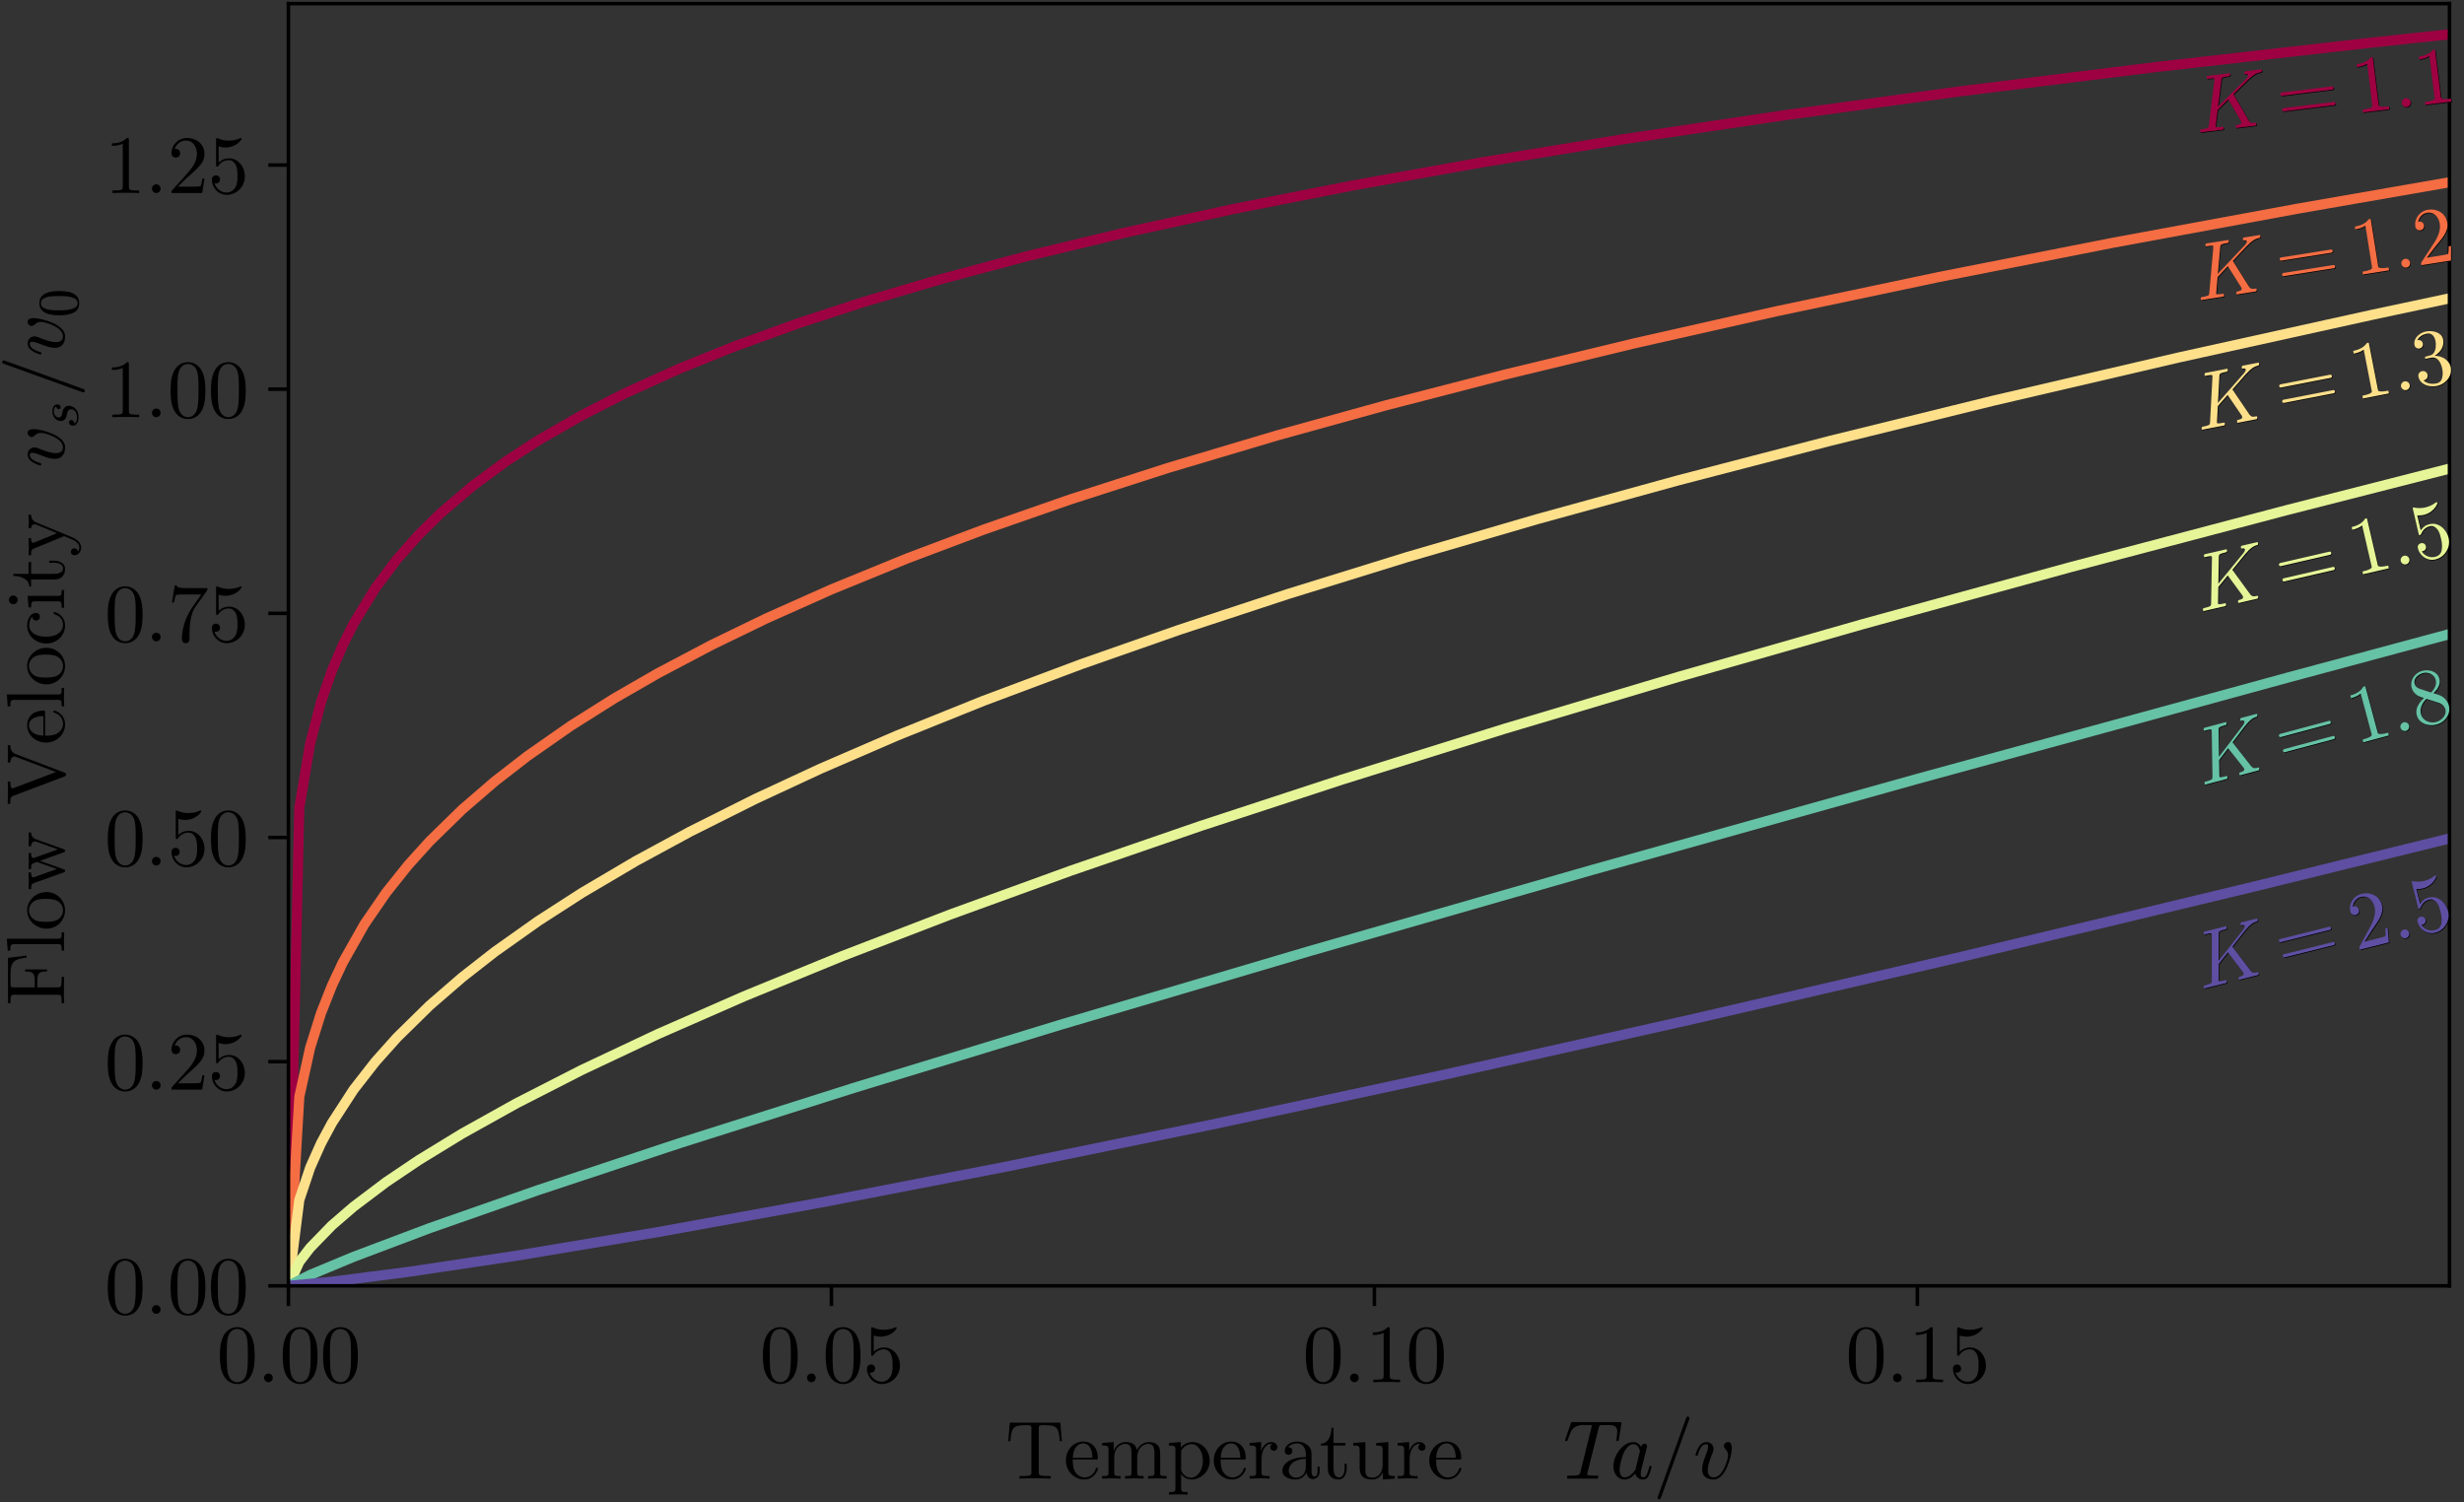<?xml version="1.0" encoding="utf-8" standalone="no"?>
<!DOCTYPE svg PUBLIC "-//W3C//DTD SVG 1.1//EN"
  "http://www.w3.org/Graphics/SVG/1.1/DTD/svg11.dtd">
<svg xmlns:xlink="http://www.w3.org/1999/xlink" width="244.171pt" height="148.887pt" viewBox="0 0 244.171 148.887" xmlns="http://www.w3.org/2000/svg" version="1.1">
 <rect x="0" y="0" width="244.171" height="148.887" fill="#333333" stroke="none"/>
 <defs>
  <style type="text/css">*{stroke-linejoin: round; stroke-linecap: butt}</style>
 </defs>
 <g id="figure_1">
  <g id="patch_1">
   <path d="M 0 148.887 
L 244.171 148.887 
L 244.171 0 
L 0 0 
L 0 148.887 
z
" style="fill: none"/>
  </g>
  <g id="axes_1">
   <g id="patch_2">
    <path d="M 28.584 127.422 
L 242.734 127.422 
L 242.734 0.36 
L 28.584 0.36 
L 28.584 127.422 
z
" style="fill: none"/>
   </g>
   <g id="matplotlib.axis_1">
    <g id="xtick_1">
     <g id="line2d_1">
      <defs>
       <path id="m46f6b84059" d="M 0 0 
L 0 2 
" style="stroke: #000000; stroke-width: 0.35"/>
      </defs>
      <g>
       <use xlink:href="#m46f6b84059" x="28.584" y="127.422" style="stroke: #000000; stroke-width: 0.35"/>
      </g>
     </g>
     <g id="text_1">
      <!-- 0.00 -->
      <g transform="translate(21.472 136.975) scale(0.08 -0.08)">
       <defs>
        <path id="CMUSerif-Roman-30" d="M 250 2048 
C 250 1568 275 992 538 506 
C 813 -13 1280 -141 1594 -141 
C 1939 -141 2426 -6 2707 602 
C 2912 1043 2944 1542 2944 2048 
C 2944 2560 2912 3072 2688 3546 
C 2394 4160 1869 4262 1600 4262 
C 1216 4262 749 4096 486 3501 
C 282 3059 250 2560 250 2048 
z
M 781 2125 
C 781 2534 781 2957 832 3302 
C 954 4064 1434 4122 1594 4122 
C 1805 4122 2227 4006 2349 3373 
C 2413 3014 2413 2528 2413 2125 
C 2413 1645 2413 1210 2342 800 
C 2246 192 1882 0 1594 0 
C 1344 0 966 160 851 774 
C 781 1158 781 1747 781 2125 
z
" transform="scale(0.016)"/>
        <path id="CMUSerif-Roman-2e" d="M 544 339 
C 544 166 685 0 883 0 
C 1050 0 1216 141 1216 339 
C 1216 538 1062 672 883 672 
C 685 672 544 512 544 339 
z
" transform="scale(0.016)"/>
       </defs>
       <use xlink:href="#CMUSerif-Roman-30"/>
       <use xlink:href="#CMUSerif-Roman-2e" x="50"/>
       <use xlink:href="#CMUSerif-Roman-30" x="77.8"/>
       <use xlink:href="#CMUSerif-Roman-30" x="127.8"/>
      </g>
     </g>
    </g>
    <g id="xtick_2">
     <g id="line2d_2">
      <g>
       <use xlink:href="#m46f6b84059" x="82.39" y="127.422" style="stroke: #000000; stroke-width: 0.35"/>
      </g>
     </g>
     <g id="text_2">
      <!-- 0.05 -->
      <g transform="translate(75.279 136.975) scale(0.08 -0.08)">
       <defs>
        <path id="CMUSerif-Roman-35" d="M 320 1030 
C 320 480 762 -141 1478 -141 
C 2221 -141 2874 474 2874 1286 
C 2874 2048 2349 2688 1658 2688 
C 1350 2688 1075 2586 845 2362 
L 845 3610 
C 973 3571 1184 3526 1389 3526 
C 2176 3526 2624 4109 2624 4192 
C 2624 4230 2605 4262 2560 4262 
C 2554 4262 2541 4262 2509 4243 
C 2381 4186 2067 4058 1638 4058 
C 1382 4058 1088 4102 787 4237 
C 736 4256 723 4256 710 4256 
C 646 4256 646 4205 646 4102 
L 646 2208 
C 646 2093 646 2042 736 2042 
C 781 2042 794 2061 819 2099 
C 890 2202 1126 2547 1645 2547 
C 1978 2547 2138 2253 2189 2138 
C 2291 1901 2304 1651 2304 1331 
C 2304 1107 2304 723 2150 454 
C 1997 205 1760 38 1466 38 
C 998 38 634 378 525 755 
C 544 749 563 742 634 742 
C 845 742 954 902 954 1056 
C 954 1210 845 1370 634 1370 
C 544 1370 320 1325 320 1030 
z
" transform="scale(0.016)"/>
       </defs>
       <use xlink:href="#CMUSerif-Roman-30"/>
       <use xlink:href="#CMUSerif-Roman-2e" x="50"/>
       <use xlink:href="#CMUSerif-Roman-30" x="77.8"/>
       <use xlink:href="#CMUSerif-Roman-35" x="127.8"/>
      </g>
     </g>
    </g>
    <g id="xtick_3">
     <g id="line2d_3">
      <g>
       <use xlink:href="#m46f6b84059" x="136.197" y="127.422" style="stroke: #000000; stroke-width: 0.35"/>
      </g>
     </g>
     <g id="text_3">
      <!-- 0.10 -->
      <g transform="translate(129.085 136.975) scale(0.08 -0.08)">
       <defs>
        <path id="CMUSerif-Roman-31" d="M 570 3654 
C 698 3654 1075 3654 1408 3821 
L 1408 506 
C 1408 275 1389 198 813 198 
L 608 198 
L 608 0 
C 832 19 1389 19 1645 19 
C 1901 19 2458 19 2682 0 
L 2682 198 
L 2477 198 
C 1901 198 1882 269 1882 506 
L 1882 4096 
C 1882 4250 1882 4262 1734 4262 
C 1338 3853 774 3853 570 3853 
L 570 3654 
z
" transform="scale(0.016)"/>
       </defs>
       <use xlink:href="#CMUSerif-Roman-30"/>
       <use xlink:href="#CMUSerif-Roman-2e" x="50"/>
       <use xlink:href="#CMUSerif-Roman-31" x="77.8"/>
       <use xlink:href="#CMUSerif-Roman-30" x="127.8"/>
      </g>
     </g>
    </g>
    <g id="xtick_4">
     <g id="line2d_4">
      <g>
       <use xlink:href="#m46f6b84059" x="190.004" y="127.422" style="stroke: #000000; stroke-width: 0.35"/>
      </g>
     </g>
     <g id="text_4">
      <!-- 0.15 -->
      <g transform="translate(182.892 136.975) scale(0.08 -0.08)">
       <use xlink:href="#CMUSerif-Roman-30"/>
       <use xlink:href="#CMUSerif-Roman-2e" x="50"/>
       <use xlink:href="#CMUSerif-Roman-31" x="77.8"/>
       <use xlink:href="#CMUSerif-Roman-35" x="127.8"/>
      </g>
     </g>
    </g>
    <g id="text_5">
     <!-- Temperature   $\;T a / v$ -->
     <g transform="translate(99.619 146.527) scale(0.08 -0.08)">
      <defs>
       <path id="CMUSerif-Roman-54" d="M 230 2893 
L 390 2893 
C 480 3923 576 4134 1542 4134 
C 1658 4134 1824 4134 1888 4122 
C 2022 4096 2022 4026 2022 3878 
L 2022 506 
C 2022 288 2022 198 1350 198 
L 1094 198 
L 1094 0 
C 1357 19 2010 19 2304 19 
C 2598 19 3258 19 3520 0 
L 3520 198 
L 3264 198 
C 2592 198 2592 288 2592 506 
L 2592 3878 
C 2592 4006 2592 4096 2707 4122 
C 2778 4134 2950 4134 3072 4134 
C 4038 4134 4134 3923 4224 2893 
L 4384 2893 
L 4262 4333 
L 352 4333 
L 230 2893 
z
" transform="scale(0.016)"/>
       <path id="CMUSerif-Roman-65" d="M 179 1408 
C 179 550 851 -70 1587 -70 
C 2368 -70 2656 640 2656 762 
C 2656 826 2605 838 2573 838 
C 2515 838 2502 800 2490 749 
C 2266 90 1690 90 1626 90 
C 1306 90 1050 282 902 518 
C 710 826 710 1248 710 1478 
L 2496 1478 
C 2637 1478 2656 1478 2656 1613 
C 2656 2246 2310 2867 1510 2867 
C 768 2867 179 2208 179 1408 
z
M 717 1613 
C 755 2566 1293 2726 1510 2726 
C 2170 2726 2234 1862 2234 1613 
L 717 1613 
z
" transform="scale(0.016)"/>
       <path id="CMUSerif-Roman-6d" d="M 205 0 
C 429 6 755 19 928 19 
C 1094 19 1427 6 1645 0 
L 1645 198 
C 1216 198 1146 198 1146 486 
L 1146 1664 
C 1146 2330 1600 2688 2010 2688 
C 2413 2688 2483 2342 2483 1978 
L 2483 486 
C 2483 198 2413 198 1984 198 
L 1984 0 
C 2208 6 2534 19 2707 19 
C 2874 19 3206 6 3424 0 
L 3424 198 
C 2995 198 2925 198 2925 486 
L 2925 1664 
C 2925 2330 3379 2688 3789 2688 
C 4192 2688 4262 2342 4262 1978 
L 4262 486 
C 4262 198 4192 198 3763 198 
L 3763 0 
C 3987 6 4314 19 4486 19 
C 4653 19 4986 6 5203 0 
L 5203 198 
C 4870 198 4710 198 4704 390 
L 4704 1613 
C 4704 2163 4704 2362 4506 2592 
C 4416 2701 4205 2829 3834 2829 
C 3296 2829 3014 2445 2906 2202 
C 2816 2758 2342 2829 2054 2829 
C 1587 2829 1286 2554 1107 2157 
L 1107 2829 
L 205 2758 
L 205 2560 
C 653 2560 704 2515 704 2202 
L 704 486 
C 704 198 634 198 205 198 
L 205 0 
z
" transform="scale(0.016)"/>
       <path id="CMUSerif-Roman-70" d="M 179 -1043 
L 179 -1242 
C 397 -1235 730 -1222 896 -1222 
C 1069 -1222 1395 -1235 1619 -1242 
L 1619 -1043 
C 1190 -1043 1120 -1043 1120 -755 
L 1120 320 
L 1120 378 
C 1152 275 1421 -70 1907 -70 
C 2669 -70 3334 557 3334 1382 
C 3334 2195 2714 2829 1997 2829 
C 1498 2829 1229 2547 1101 2406 
L 1101 2829 
L 179 2758 
L 179 2560 
C 634 2560 678 2522 678 2240 
L 678 -755 
C 678 -1043 608 -1043 179 -1043 
z
M 1120 730 
L 1120 2157 
C 1306 2483 1619 2669 1946 2669 
C 2413 2669 2803 2106 2803 1382 
C 2803 608 2355 70 1882 70 
C 1626 70 1382 198 1210 461 
C 1120 595 1120 602 1120 730 
z
" transform="scale(0.016)"/>
       <path id="CMUSerif-Roman-72" d="M 179 0 
C 429 6 730 19 909 19 
C 1165 19 1466 19 1722 0 
L 1722 198 
L 1587 198 
C 1114 198 1101 269 1101 499 
L 1101 1485 
C 1101 2118 1370 2688 1856 2688 
C 1901 2688 1914 2688 1926 2682 
C 1907 2675 1779 2598 1779 2432 
C 1779 2253 1914 2157 2054 2157 
C 2170 2157 2330 2234 2330 2438 
C 2330 2643 2131 2829 1856 2829 
C 1389 2829 1158 2400 1069 2125 
L 1069 2829 
L 179 2758 
L 179 2560 
C 627 2560 678 2515 678 2202 
L 678 486 
C 678 198 608 198 179 198 
L 179 0 
z
" transform="scale(0.016)"/>
       <path id="CMUSerif-Roman-61" d="M 269 608 
C 269 90 890 -70 1293 -70 
C 1715 -70 2010 186 2131 486 
C 2157 230 2330 -38 2630 -38 
C 2765 -38 3155 51 3155 570 
L 3155 928 
L 2995 928 
L 2995 570 
C 2995 198 2835 160 2765 160 
C 2554 160 2528 448 2528 480 
L 2528 1760 
C 2528 2029 2528 2278 2298 2515 
C 2048 2765 1728 2867 1421 2867 
C 896 2867 454 2566 454 2144 
C 454 1952 582 1843 749 1843 
C 928 1843 1043 1971 1043 2138 
C 1043 2214 1011 2426 717 2432 
C 890 2656 1203 2726 1408 2726 
C 1722 2726 2086 2477 2086 1907 
L 2086 1670 
C 1760 1651 1312 1632 909 1440 
C 429 1222 269 890 269 608 
z
M 762 614 
C 762 966 1030 1498 2086 1536 
L 2086 896 
C 2086 288 1626 70 1338 70 
C 1024 70 762 294 762 614 
z
" transform="scale(0.016)"/>
       <path id="CMUSerif-Roman-74" d="M 122 2560 
L 666 2560 
L 666 794 
C 666 6 1261 -70 1491 -70 
C 1946 -70 2125 384 2125 794 
L 2125 1158 
L 1965 1158 
L 1965 806 
C 1965 333 1773 90 1536 90 
C 1107 90 1107 672 1107 781 
L 1107 2560 
L 2022 2560 
L 2022 2758 
L 1107 2758 
L 1107 3936 
L 947 3936 
C 941 3411 749 2726 122 2701 
L 122 2560 
z
" transform="scale(0.016)"/>
       <path id="CMUSerif-Roman-75" d="M 205 2560 
C 704 2560 704 2541 704 1971 
L 704 1011 
C 704 512 704 -70 1677 -70 
C 2035 -70 2317 109 2502 506 
L 2502 -70 
L 3424 0 
L 3424 198 
C 2976 198 2925 243 2925 557 
L 2925 2829 
L 1984 2758 
L 1984 2560 
C 2432 2560 2483 2515 2483 2202 
L 2483 1062 
C 2483 506 2176 70 1709 70 
C 1171 70 1146 371 1146 704 
L 1146 2829 
L 205 2758 
L 205 2560 
z
" transform="scale(0.016)"/>
       <path id="CMUSerif-Roman-20" transform="scale(0.016)"/>
       <path id="Cmmi10-54" d="M 294 84 
Q 297 100 308 140 
Q 319 181 336 203 
Q 353 225 384 225 
Q 934 225 1113 256 
Q 1284 300 1319 441 
L 2194 3956 
Q 2222 4034 2222 4097 
Q 2222 4147 1997 4147 
L 1625 4147 
Q 1197 4147 964 4015 
Q 731 3884 622 3668 
Q 513 3453 341 2963 
Q 319 2906 275 2906 
L 219 2906 
Q 153 2906 153 2988 
L 609 4313 
Q 622 4372 672 4372 
L 4453 4372 
Q 4519 4372 4519 4288 
L 4306 2963 
Q 4306 2944 4284 2925 
Q 4263 2906 4244 2906 
L 4184 2906 
Q 4122 2906 4122 2988 
Q 4191 3441 4191 3628 
Q 4191 3853 4097 3968 
Q 4003 4084 3853 4115 
Q 3703 4147 3463 4147 
L 3084 4147 
Q 2913 4147 2853 4115 
Q 2794 4084 2753 3928 
L 1875 416 
Q 1872 403 1870 390 
Q 1869 378 1863 359 
Q 1863 278 1959 256 
Q 2125 225 2669 225 
Q 2731 225 2731 141 
Q 2709 50 2696 25 
Q 2684 0 2625 0 
L 359 0 
Q 294 0 294 84 
z
" transform="scale(0.016)"/>
       <path id="Cmmi10-61" d="M 1113 -72 
Q 709 -72 476 233 
Q 244 538 244 953 
Q 244 1363 456 1803 
Q 669 2244 1030 2536 
Q 1391 2828 1806 2828 
Q 1997 2828 2147 2725 
Q 2297 2622 2381 2444 
Q 2453 2700 2663 2700 
Q 2744 2700 2798 2651 
Q 2853 2603 2853 2522 
Q 2853 2503 2851 2493 
Q 2850 2484 2847 2472 
L 2400 684 
Q 2356 494 2356 372 
Q 2356 97 2541 97 
Q 2741 97 2845 351 
Q 2950 606 3022 941 
Q 3034 978 3072 978 
L 3150 978 
Q 3175 978 3190 956 
Q 3206 934 3206 916 
Q 3094 469 2961 198 
Q 2828 -72 2528 -72 
Q 2313 -72 2147 54 
Q 1981 181 1941 391 
Q 1528 -72 1113 -72 
z
M 1119 97 
Q 1350 97 1567 270 
Q 1784 444 1941 678 
Q 1947 684 1947 697 
L 2291 2088 
L 2297 2106 
Q 2259 2334 2132 2498 
Q 2006 2663 1791 2663 
Q 1575 2663 1389 2486 
Q 1203 2309 1075 2069 
Q 950 1813 836 1366 
Q 722 919 722 672 
Q 722 450 817 273 
Q 913 97 1119 97 
z
" transform="scale(0.016)"/>
       <path id="Cmmi10-3d" d="M 359 -1472 
Q 359 -1453 366 -1447 
L 2591 4722 
Q 2603 4759 2634 4779 
Q 2666 4800 2706 4800 
Q 2763 4800 2798 4765 
Q 2834 4731 2834 4672 
L 2834 4647 
L 609 -1522 
Q 572 -1600 488 -1600 
Q 434 -1600 396 -1562 
Q 359 -1525 359 -1472 
z
" transform="scale(0.016)"/>
       <path id="Cmmi10-76" d="M 684 722 
Q 684 866 718 1037 
Q 753 1209 787 1320 
Q 822 1431 944 1753 
Q 1066 2075 1069 2088 
Q 1153 2322 1153 2472 
Q 1153 2663 1013 2663 
Q 759 2663 595 2402 
Q 431 2141 353 1819 
Q 341 1778 300 1778 
L 225 1778 
Q 172 1778 172 1838 
L 172 1856 
Q 275 2238 487 2533 
Q 700 2828 1025 2828 
Q 1253 2828 1411 2678 
Q 1569 2528 1569 2297 
Q 1569 2178 1516 2047 
Q 1391 1722 1319 1526 
Q 1247 1331 1186 1089 
Q 1125 847 1125 641 
Q 1125 400 1236 248 
Q 1347 97 1581 97 
Q 2025 97 2381 781 
Q 2494 1003 2594 1303 
Q 2694 1603 2694 1791 
Q 2694 1984 2631 2092 
Q 2569 2200 2469 2317 
Q 2369 2434 2369 2503 
Q 2369 2628 2472 2731 
Q 2575 2834 2700 2834 
Q 2853 2834 2920 2693 
Q 2988 2553 2988 2375 
Q 2988 2163 2927 1869 
Q 2866 1575 2758 1259 
Q 2650 944 2559 763 
Q 2138 -72 1575 -72 
Q 1172 -72 928 129 
Q 684 331 684 722 
z
" transform="scale(0.016)"/>
      </defs>
      <use xlink:href="#CMUSerif-Roman-54"/>
      <use xlink:href="#CMUSerif-Roman-65" transform="translate(72.2 0)"/>
      <use xlink:href="#CMUSerif-Roman-6d" transform="translate(116.6 0)"/>
      <use xlink:href="#CMUSerif-Roman-70" transform="translate(199.9 0)"/>
      <use xlink:href="#CMUSerif-Roman-65" transform="translate(255.4 0)"/>
      <use xlink:href="#CMUSerif-Roman-72" transform="translate(299.8 0)"/>
      <use xlink:href="#CMUSerif-Roman-61" transform="translate(338.9 0)"/>
      <use xlink:href="#CMUSerif-Roman-74" transform="translate(388.9 0)"/>
      <use xlink:href="#CMUSerif-Roman-75" transform="translate(427.7 0)"/>
      <use xlink:href="#CMUSerif-Roman-72" transform="translate(483.2 0)"/>
      <use xlink:href="#CMUSerif-Roman-65" transform="translate(522.3 0)"/>
      <use xlink:href="#CMUSerif-Roman-20" transform="translate(566.7 0)"/>
      <use xlink:href="#CMUSerif-Roman-20" transform="translate(600 0)"/>
      <use xlink:href="#CMUSerif-Roman-20" transform="translate(633.3 0)"/>
      <use xlink:href="#Cmmi10-54" transform="translate(690.987 0)"/>
      <use xlink:href="#Cmmi10-61" transform="translate(749.385 0)"/>
      <use xlink:href="#Cmmi10-3d" transform="translate(802.169 0)"/>
      <use xlink:href="#Cmmi10-76" transform="translate(852.169 0)"/>
     </g>
    </g>
   </g>
   <g id="matplotlib.axis_2">
    <g id="ytick_1">
     <g id="line2d_5">
      <defs>
       <path id="m22d8e32c0e" d="M 0 0 
L -2 0 
" style="stroke: #000000; stroke-width: 0.35"/>
      </defs>
      <g>
       <use xlink:href="#m22d8e32c0e" x="28.584" y="127.422" style="stroke: #000000; stroke-width: 0.35"/>
      </g>
     </g>
     <g id="text_6">
      <!-- 0.00 -->
      <g transform="translate(10.36 130.199) scale(0.08 -0.08)">
       <use xlink:href="#CMUSerif-Roman-30"/>
       <use xlink:href="#CMUSerif-Roman-2e" x="50"/>
       <use xlink:href="#CMUSerif-Roman-30" x="77.8"/>
       <use xlink:href="#CMUSerif-Roman-30" x="127.8"/>
      </g>
     </g>
    </g>
    <g id="ytick_2">
     <g id="line2d_6">
      <g>
       <use xlink:href="#m22d8e32c0e" x="28.584" y="105.209" style="stroke: #000000; stroke-width: 0.35"/>
      </g>
     </g>
     <g id="text_7">
      <!-- 0.25 -->
      <g transform="translate(10.36 107.985) scale(0.08 -0.08)">
       <defs>
        <path id="CMUSerif-Roman-32" d="M 320 0 
L 2694 0 
L 2874 1114 
L 2714 1114 
C 2682 922 2637 640 2573 544 
C 2528 493 2106 493 1965 493 
L 813 493 
L 1491 1152 
C 2490 2035 2874 2381 2874 3021 
C 2874 3750 2298 4262 1517 4262 
C 794 4262 320 3674 320 3104 
C 320 2746 640 2746 659 2746 
C 768 2746 992 2822 992 3085 
C 992 3251 877 3418 653 3418 
C 602 3418 589 3418 570 3411 
C 717 3827 1062 4064 1434 4064 
C 2016 4064 2291 3546 2291 3021 
C 2291 2509 1971 2003 1619 1606 
L 390 237 
C 320 166 320 154 320 0 
z
" transform="scale(0.016)"/>
       </defs>
       <use xlink:href="#CMUSerif-Roman-30"/>
       <use xlink:href="#CMUSerif-Roman-2e" x="50"/>
       <use xlink:href="#CMUSerif-Roman-32" x="77.8"/>
       <use xlink:href="#CMUSerif-Roman-35" x="127.8"/>
      </g>
     </g>
    </g>
    <g id="ytick_3">
     <g id="line2d_7">
      <g>
       <use xlink:href="#m22d8e32c0e" x="28.584" y="82.995" style="stroke: #000000; stroke-width: 0.35"/>
      </g>
     </g>
     <g id="text_8">
      <!-- 0.50 -->
      <g transform="translate(10.36 85.771) scale(0.08 -0.08)">
       <use xlink:href="#CMUSerif-Roman-30"/>
       <use xlink:href="#CMUSerif-Roman-2e" x="50"/>
       <use xlink:href="#CMUSerif-Roman-35" x="77.8"/>
       <use xlink:href="#CMUSerif-Roman-30" x="127.8"/>
      </g>
     </g>
    </g>
    <g id="ytick_4">
     <g id="line2d_8">
      <g>
       <use xlink:href="#m22d8e32c0e" x="28.584" y="60.781" style="stroke: #000000; stroke-width: 0.35"/>
      </g>
     </g>
     <g id="text_9">
      <!-- 0.75 -->
      <g transform="translate(10.36 63.558) scale(0.08 -0.08)">
       <defs>
        <path id="CMUSerif-Roman-37" d="M 358 3008 
L 518 3008 
C 538 3110 595 3514 678 3590 
C 723 3629 1222 3629 1306 3629 
L 2630 3629 
C 2560 3526 2054 2829 1914 2618 
C 1338 1754 1126 864 1126 211 
C 1126 147 1126 -141 1421 -141 
C 1715 -141 1715 147 1715 211 
L 1715 538 
C 1715 890 1734 1242 1786 1587 
C 1811 1734 1901 2285 2182 2682 
L 3046 3898 
C 3104 3974 3104 3987 3104 4122 
L 1549 4122 
C 768 4122 755 4205 730 4326 
L 570 4326 
L 358 3008 
z
" transform="scale(0.016)"/>
       </defs>
       <use xlink:href="#CMUSerif-Roman-30"/>
       <use xlink:href="#CMUSerif-Roman-2e" x="50"/>
       <use xlink:href="#CMUSerif-Roman-37" x="77.8"/>
       <use xlink:href="#CMUSerif-Roman-35" x="127.8"/>
      </g>
     </g>
    </g>
    <g id="ytick_5">
     <g id="line2d_9">
      <g>
       <use xlink:href="#m22d8e32c0e" x="28.584" y="38.568" style="stroke: #000000; stroke-width: 0.35"/>
      </g>
     </g>
     <g id="text_10">
      <!-- 1.00 -->
      <g transform="translate(10.36 41.344) scale(0.08 -0.08)">
       <use xlink:href="#CMUSerif-Roman-31"/>
       <use xlink:href="#CMUSerif-Roman-2e" x="50"/>
       <use xlink:href="#CMUSerif-Roman-30" x="77.8"/>
       <use xlink:href="#CMUSerif-Roman-30" x="127.8"/>
      </g>
     </g>
    </g>
    <g id="ytick_6">
     <g id="line2d_10">
      <g>
       <use xlink:href="#m22d8e32c0e" x="28.584" y="16.354" style="stroke: #000000; stroke-width: 0.35"/>
      </g>
     </g>
     <g id="text_11">
      <!-- 1.25 -->
      <g transform="translate(10.36 19.13) scale(0.08 -0.08)">
       <use xlink:href="#CMUSerif-Roman-31"/>
       <use xlink:href="#CMUSerif-Roman-2e" x="50"/>
       <use xlink:href="#CMUSerif-Roman-32" x="77.8"/>
       <use xlink:href="#CMUSerif-Roman-35" x="127.8"/>
      </g>
     </g>
    </g>
    <g id="text_12">
     <!-- Flow Velocity $\;v_s/v_0$ -->
     <g transform="translate(6.36 99.691) rotate(-90) scale(0.08 -0.08)">
      <defs>
       <path id="CMUSerif-Roman-46" d="M 211 0 
C 435 19 934 19 1184 19 
C 1446 19 2029 19 2259 0 
L 2259 198 
L 2048 198 
C 1440 198 1440 282 1440 506 
L 1440 2080 
L 1990 2080 
C 2605 2080 2669 1875 2669 1331 
L 2829 1331 
L 2829 3027 
L 2669 3027 
C 2669 2490 2605 2278 1990 2278 
L 1440 2278 
L 1440 3898 
C 1440 4109 1453 4154 1754 4154 
L 2522 4154 
C 3482 4154 3642 3795 3744 2912 
L 3904 2912 
L 3725 4352 
L 211 4352 
L 211 4154 
L 365 4154 
C 858 4154 870 4083 870 3853 
L 870 499 
C 870 269 858 198 365 198 
L 211 198 
L 211 0 
z
" transform="scale(0.016)"/>
       <path id="CMUSerif-Roman-6c" d="M 211 0 
C 422 6 762 19 922 19 
C 1082 19 1395 6 1632 0 
L 1632 198 
C 1203 198 1133 198 1133 486 
L 1133 4442 
L 211 4371 
L 211 4173 
C 659 4173 710 4128 710 3814 
L 710 486 
C 710 198 640 198 211 198 
L 211 0 
z
" transform="scale(0.016)"/>
       <path id="CMUSerif-Roman-6f" d="M 179 1370 
C 179 544 845 -70 1594 -70 
C 2368 -70 3014 557 3014 1370 
C 3014 2189 2374 2867 1600 2867 
C 800 2867 179 2170 179 1370 
z
M 710 1421 
C 710 1670 710 2016 864 2298 
C 1037 2592 1338 2726 1594 2726 
C 1875 2726 2150 2586 2317 2310 
C 2483 2035 2483 1664 2483 1421 
C 2483 1190 2483 845 2342 563 
C 2202 275 1920 90 1600 90 
C 1325 90 1043 224 870 518 
C 710 800 710 1190 710 1421 
z
" transform="scale(0.016)"/>
       <path id="CMUSerif-Roman-77" d="M 115 2560 
C 435 2560 512 2541 589 2336 
L 1395 70 
C 1427 -19 1446 -70 1530 -70 
C 1613 -70 1626 -32 1658 58 
L 2304 1869 
L 2957 51 
C 2982 -19 3002 -70 3085 -70 
C 3168 -70 3187 -13 3213 51 
L 3962 2150 
C 4077 2470 4275 2554 4499 2560 
L 4499 2758 
C 4358 2746 4173 2739 4032 2739 
C 3846 2739 3558 2752 3437 2758 
L 3437 2560 
C 3667 2554 3808 2438 3808 2253 
C 3808 2214 3808 2202 3776 2118 
L 3194 480 
L 2560 2266 
C 2534 2342 2528 2355 2528 2387 
C 2528 2560 2778 2560 2906 2560 
L 2906 2758 
C 2720 2752 2394 2739 2240 2739 
C 2048 2739 1862 2746 1670 2758 
L 1670 2560 
C 1907 2560 2010 2547 2074 2464 
C 2106 2426 2176 2234 2221 2112 
L 1670 563 
L 1062 2272 
C 1030 2349 1030 2362 1030 2387 
C 1030 2560 1280 2560 1408 2560 
L 1408 2758 
C 1216 2752 858 2739 710 2739 
C 685 2739 346 2746 115 2758 
L 115 2560 
z
" transform="scale(0.016)"/>
       <path id="CMUSerif-Roman-56" d="M 122 4173 
C 538 4173 659 4173 749 3930 
L 2234 0 
C 2278 -122 2310 -141 2394 -141 
C 2502 -141 2515 -109 2547 -19 
L 3974 3744 
C 4064 3981 4237 4166 4672 4173 
L 4672 4371 
C 4474 4358 4218 4352 4051 4352 
C 3859 4352 3488 4365 3322 4371 
L 3322 4173 
C 3654 4166 3789 4000 3789 3853 
C 3789 3802 3770 3763 3757 3725 
L 2586 640 
L 1363 3872 
C 1325 3962 1325 3974 1325 3987 
C 1325 4173 1690 4173 1850 4173 
L 1850 4371 
C 1619 4352 1178 4352 934 4352 
C 627 4352 352 4365 122 4371 
L 122 4173 
z
" transform="scale(0.016)"/>
       <path id="CMUSerif-Roman-63" d="M 218 1382 
C 218 563 851 -70 1594 -70 
C 2451 -70 2656 698 2656 762 
C 2656 826 2592 826 2573 826 
C 2515 826 2502 800 2490 762 
C 2304 166 1888 90 1651 90 
C 1312 90 749 365 749 1395 
C 749 2438 1274 2707 1613 2707 
C 1670 2707 2074 2701 2298 2470 
C 2035 2451 1997 2259 1997 2176 
C 1997 2010 2112 1882 2291 1882 
C 2458 1882 2586 1990 2586 2182 
C 2586 2618 2099 2867 1606 2867 
C 806 2867 218 2176 218 1382 
z
" transform="scale(0.016)"/>
       <path id="CMUSerif-Roman-69" d="M 480 3942 
C 480 3770 621 3603 819 3603 
C 998 3603 1158 3738 1158 3942 
C 1158 4147 998 4282 819 4282 
C 621 4282 480 4109 480 3942 
z
M 211 0 
C 416 6 762 19 915 19 
C 1139 19 1363 6 1581 0 
L 1581 198 
C 1158 198 1133 230 1133 480 
L 1133 2829 
L 237 2758 
L 237 2560 
C 653 2560 710 2522 710 2208 
L 710 486 
C 710 198 640 198 211 198 
L 211 0 
z
" transform="scale(0.016)"/>
       <path id="CMUSerif-Roman-79" d="M 122 -794 
C 122 -1082 390 -1312 710 -1312 
C 1114 -1312 1376 -947 1530 -582 
L 2656 2150 
C 2822 2554 3149 2560 3251 2560 
L 3251 2758 
C 3104 2746 2918 2739 2771 2739 
C 2656 2739 2355 2752 2214 2758 
L 2214 2560 
C 2413 2554 2515 2445 2515 2285 
C 2515 2221 2509 2208 2477 2131 
L 1830 557 
L 1120 2278 
C 1094 2342 1082 2368 1082 2394 
C 1082 2560 1318 2560 1440 2560 
L 1440 2758 
C 1274 2752 851 2739 742 2739 
C 570 2739 314 2746 122 2758 
L 122 2560 
C 429 2560 550 2560 640 2336 
L 1600 0 
C 1568 -83 1478 -294 1440 -378 
C 1299 -730 1120 -1171 710 -1171 
C 678 -1171 531 -1171 410 -1056 
C 608 -1030 659 -890 659 -787 
C 659 -621 538 -518 390 -518 
C 262 -518 122 -602 122 -794 
z
" transform="scale(0.016)"/>
       <path id="Cmmi10-73" d="M 556 391 
Q 728 97 1247 97 
Q 1472 97 1675 173 
Q 1878 250 2011 403 
Q 2144 556 2144 775 
Q 2144 941 2025 1047 
Q 1906 1153 1734 1191 
L 1388 1259 
Q 1150 1319 997 1481 
Q 844 1644 844 1875 
Q 844 2159 998 2378 
Q 1153 2597 1406 2712 
Q 1659 2828 1931 2828 
Q 2222 2828 2451 2689 
Q 2681 2550 2681 2278 
Q 2681 2131 2598 2018 
Q 2516 1906 2369 1906 
Q 2284 1906 2223 1961 
Q 2163 2016 2163 2100 
Q 2163 2175 2205 2245 
Q 2247 2316 2317 2358 
Q 2388 2400 2463 2400 
Q 2406 2538 2251 2600 
Q 2097 2663 1919 2663 
Q 1756 2663 1593 2597 
Q 1431 2531 1332 2404 
Q 1234 2278 1234 2106 
Q 1234 1991 1315 1903 
Q 1397 1816 1516 1778 
L 1888 1703 
Q 2066 1666 2214 1570 
Q 2363 1475 2448 1329 
Q 2534 1184 2534 997 
Q 2534 759 2401 528 
Q 2269 297 2075 159 
Q 1734 -72 1241 -72 
Q 900 -72 615 84 
Q 331 241 331 550 
Q 331 725 432 854 
Q 534 984 709 984 
Q 813 984 883 921 
Q 953 859 953 756 
Q 953 609 843 500 
Q 734 391 588 391 
L 556 391 
z
" transform="scale(0.016)"/>
       <path id="Cmr10-30" d="M 1600 -141 
Q 816 -141 533 504 
Q 250 1150 250 2041 
Q 250 2597 351 3087 
Q 453 3578 754 3920 
Q 1056 4263 1600 4263 
Q 2022 4263 2290 4056 
Q 2559 3850 2700 3523 
Q 2841 3197 2892 2823 
Q 2944 2450 2944 2041 
Q 2944 1491 2842 1011 
Q 2741 531 2444 195 
Q 2147 -141 1600 -141 
z
M 1600 25 
Q 1956 25 2131 390 
Q 2306 756 2347 1200 
Q 2388 1644 2388 2144 
Q 2388 2625 2347 3031 
Q 2306 3438 2132 3767 
Q 1959 4097 1600 4097 
Q 1238 4097 1063 3765 
Q 888 3434 847 3029 
Q 806 2625 806 2144 
Q 806 1788 823 1472 
Q 841 1156 916 820 
Q 991 484 1158 254 
Q 1325 25 1600 25 
z
" transform="scale(0.016)"/>
      </defs>
      <use xlink:href="#CMUSerif-Roman-46"/>
      <use xlink:href="#CMUSerif-Roman-6c" transform="translate(65.2 0)"/>
      <use xlink:href="#CMUSerif-Roman-6f" transform="translate(92.9 0)"/>
      <use xlink:href="#CMUSerif-Roman-77" transform="translate(142.9 0)"/>
      <use xlink:href="#CMUSerif-Roman-20" transform="translate(215.1 0)"/>
      <use xlink:href="#CMUSerif-Roman-56" transform="translate(248.4 0)"/>
      <use xlink:href="#CMUSerif-Roman-65" transform="translate(323.4 0)"/>
      <use xlink:href="#CMUSerif-Roman-6c" transform="translate(367.8 0)"/>
      <use xlink:href="#CMUSerif-Roman-6f" transform="translate(395.5 0)"/>
      <use xlink:href="#CMUSerif-Roman-63" transform="translate(445.5 0)"/>
      <use xlink:href="#CMUSerif-Roman-69" transform="translate(489.9 0)"/>
      <use xlink:href="#CMUSerif-Roman-74" transform="translate(517.6 0)"/>
      <use xlink:href="#CMUSerif-Roman-79" transform="translate(556.4 0)"/>
      <use xlink:href="#CMUSerif-Roman-20" transform="translate(609.1 0)"/>
      <use xlink:href="#Cmmi10-76" transform="translate(666.787 0)"/>
      <use xlink:href="#Cmmi10-73" transform="translate(715.176 -17.006) scale(0.7)"/>
      <use xlink:href="#Cmmi10-3d" transform="translate(754.297 0)"/>
      <use xlink:href="#Cmmi10-76" transform="translate(804.297 0)"/>
      <use xlink:href="#Cmr10-30" transform="translate(852.686 -17.006) scale(0.7)"/>
     </g>
    </g>
   </g>
   <g id="line2d_11">
    <path d="M 28.584 127.422 
L 29.66 80.048 
L 30.736 73.685 
L 31.812 69.574 
L 32.888 66.468 
L 33.964 63.944 
L 35.041 61.804 
L 37.193 58.281 
L 39.345 55.418 
L 41.497 52.991 
L 43.65 50.875 
L 46.878 48.125 
L 50.106 45.747 
L 53.335 43.645 
L 57.639 41.166 
L 61.944 38.972 
L 67.325 36.535 
L 72.705 34.36 
L 79.162 32.02 
L 85.619 29.913 
L 93.152 27.689 
L 101.761 25.393 
L 111.446 23.061 
L 122.207 20.718 
L 134.045 18.383 
L 146.959 16.069 
L 160.948 13.784 
L 177.09 11.382 
L 194.308 9.044 
L 213.679 6.641 
L 235.202 4.201 
L 243.811 3.283 
L 243.811 3.283 
" clip-path="url(#p343aa9d26c)" style="fill: none; stroke: #9e0142; stroke-linecap: round"/>
   </g>
   <g id="line2d_12">
    <path d="M 28.584 127.422 
L 29.66 108.69 
L 30.736 103.821 
L 31.812 100.405 
L 32.888 97.686 
L 33.964 95.39 
L 36.117 91.588 
L 38.269 88.457 
L 40.421 85.761 
L 42.573 83.375 
L 45.802 80.219 
L 49.03 77.436 
L 52.259 74.932 
L 56.563 71.927 
L 60.868 69.215 
L 65.172 66.735 
L 70.553 63.896 
L 75.934 61.289 
L 82.39 58.41 
L 89.923 55.329 
L 97.456 52.491 
L 106.065 49.491 
L 115.751 46.37 
L 126.512 43.163 
L 137.273 40.184 
L 149.111 37.125 
L 162.024 34.009 
L 176.014 30.852 
L 192.156 27.449 
L 209.374 24.058 
L 227.669 20.683 
L 243.811 17.872 
L 243.811 17.872 
" clip-path="url(#p343aa9d26c)" style="fill: none; stroke: #f46d43; stroke-linecap: round"/>
   </g>
   <g id="line2d_13">
    <path d="M 28.584 127.422 
L 29.66 118.919 
L 30.736 115.713 
L 31.812 113.303 
L 32.888 111.298 
L 35.041 107.98 
L 37.193 105.22 
L 39.345 102.811 
L 42.573 99.643 
L 45.802 96.849 
L 49.03 94.325 
L 53.335 91.274 
L 57.639 88.498 
L 63.02 85.323 
L 68.401 82.405 
L 74.858 79.172 
L 81.314 76.173 
L 88.847 72.915 
L 97.456 69.451 
L 107.142 65.821 
L 116.827 62.425 
L 127.588 58.88 
L 139.426 55.212 
L 152.339 51.445 
L 166.329 47.595 
L 181.395 43.677 
L 197.537 39.705 
L 215.831 35.442 
L 235.202 31.167 
L 243.811 29.336 
L 243.811 29.336 
" clip-path="url(#p343aa9d26c)" style="fill: none; stroke: #fee08b; stroke-linecap: round"/>
   </g>
   <g id="line2d_14">
    <path d="M 28.584 127.422 
L 29.66 125.046 
L 30.736 123.651 
L 32.888 121.435 
L 35.041 119.577 
L 38.269 117.142 
L 41.497 114.969 
L 45.802 112.336 
L 51.183 109.337 
L 57.639 106.038 
L 65.172 102.486 
L 73.781 98.714 
L 83.467 94.746 
L 94.228 90.604 
L 106.065 86.301 
L 118.979 81.85 
L 132.969 77.262 
L 149.111 72.215 
L 166.329 67.075 
L 184.623 61.844 
L 205.07 56.233 
L 226.592 50.557 
L 243.811 46.164 
L 243.811 46.164 
" clip-path="url(#p343aa9d26c)" style="fill: none; stroke: #e6f598; stroke-linecap: round"/>
   </g>
   <g id="line2d_15">
    <path d="M 28.584 127.422 
L 30.736 126.34 
L 35.041 124.549 
L 42.573 121.709 
L 53.335 117.935 
L 67.325 113.293 
L 84.543 107.831 
L 104.989 101.582 
L 129.74 94.262 
L 157.72 86.223 
L 190.004 77.184 
L 226.592 67.18 
L 243.811 62.545 
L 243.811 62.545 
" clip-path="url(#p343aa9d26c)" style="fill: none; stroke: #66c2a5; stroke-linecap: round"/>
   </g>
   <g id="line2d_16">
    <path d="M 28.584 127.422 
L 32.888 127.014 
L 40.421 126.049 
L 51.183 124.439 
L 65.172 122.103 
L 81.314 119.175 
L 99.609 115.632 
L 120.055 111.45 
L 142.654 106.604 
L 167.405 101.073 
L 194.308 94.832 
L 223.364 87.86 
L 243.811 82.825 
L 243.811 82.825 
" clip-path="url(#p343aa9d26c)" style="fill: none; stroke: #5e4fa2; stroke-linecap: round"/>
   </g>
   <g id="patch_3">
    <path d="M 28.584 127.422 
L 28.584 0.36 
" style="fill: none; stroke: #000000; stroke-width: 0.35; stroke-linejoin: miter; stroke-linecap: square"/>
   </g>
   <g id="patch_4">
    <path d="M 242.734 127.422 
L 242.734 0.36 
" style="fill: none; stroke: #000000; stroke-width: 0.35; stroke-linejoin: miter; stroke-linecap: square"/>
   </g>
   <g id="patch_5">
    <path d="M 28.584 127.422 
L 242.734 127.422 
" style="fill: none; stroke: #000000; stroke-width: 0.35; stroke-linejoin: miter; stroke-linecap: square"/>
   </g>
   <g id="patch_6">
    <path d="M 28.584 0.36 
L 242.734 0.36 
" style="fill: none; stroke: #000000; stroke-width: 0.35; stroke-linejoin: miter; stroke-linecap: square"/>
   </g>
   <g id="text_13">
    <path d="M 218.161 13.173 
Q 218.084 13.183 218.072 13.079 
Q 218.073 13.058 218.078 13.009 
Q 218.083 12.959 218.101 12.928 
Q 218.12 12.895 218.151 12.891 
Q 218.634 12.832 218.819 12.754 
Q 218.919 12.706 218.943 12.522 
L 219.498 8.027 
Q 219.503 7.947 219.499 7.916 
Q 219.489 7.831 219.391 7.831 
Q 219.239 7.818 218.817 7.87 
Q 218.739 7.88 218.726 7.776 
Q 218.741 7.671 218.752 7.633 
Q 218.763 7.593 218.836 7.585 
L 220.973 7.322 
Q 221.055 7.312 221.068 7.416 
Q 221.066 7.437 221.06 7.485 
Q 221.054 7.533 221.038 7.566 
Q 221.023 7.599 220.984 7.604 
Q 220.5 7.664 220.317 7.742 
Q 220.216 7.793 220.192 7.977 
L 219.864 10.627 
L 222.681 7.84 
Q 222.688 7.824 222.768 7.723 
Q 222.848 7.62 222.837 7.53 
Q 222.819 7.379 222.551 7.412 
Q 222.469 7.422 222.456 7.318 
Q 222.464 7.254 222.469 7.218 
Q 222.474 7.181 222.497 7.157 
Q 222.52 7.132 222.571 7.126 
L 224.109 6.937 
Q 224.153 6.932 224.175 6.96 
Q 224.199 6.989 224.204 7.031 
Q 224.203 7.052 224.195 7.104 
Q 224.188 7.155 224.17 7.185 
Q 224.152 7.215 224.113 7.22 
Q 223.532 7.291 222.907 7.915 
Q 222.904 7.92 222.897 7.923 
Q 222.89 7.926 222.881 7.929 
Q 222.874 7.931 222.871 7.935 
L 221.39 9.408 
L 222.924 12.05 
Q 223.053 12.21 223.182 12.235 
Q 223.311 12.258 223.566 12.226 
Q 223.648 12.216 223.661 12.321 
Q 223.649 12.417 223.63 12.46 
Q 223.613 12.504 223.547 12.512 
L 221.705 12.738 
Q 221.632 12.747 221.619 12.643 
Q 221.62 12.56 221.629 12.512 
Q 221.639 12.463 221.701 12.455 
Q 221.904 12.431 222.04 12.372 
Q 222.177 12.314 222.159 12.168 
Q 222.152 12.113 222.141 12.087 
L 220.875 9.916 
L 219.826 10.954 
L 219.641 12.468 
Q 219.633 12.567 219.635 12.583 
Q 219.645 12.665 219.744 12.664 
Q 219.899 12.677 220.322 12.625 
Q 220.399 12.615 220.412 12.72 
Q 220.398 12.836 220.386 12.869 
Q 220.375 12.902 220.298 12.911 
L 218.161 13.173 
z
M 226.393 11.092 
Q 226.327 11.1 226.278 11.056 
Q 226.229 11.01 226.222 10.952 
Q 226.214 10.886 226.251 10.835 
Q 226.288 10.783 226.354 10.775 
L 231.34 10.162 
Q 231.399 10.155 231.447 10.197 
Q 231.496 10.238 231.504 10.304 
Q 231.511 10.362 231.474 10.418 
Q 231.438 10.473 231.379 10.48 
L 226.393 11.092 
z
M 226.203 9.549 
Q 226.138 9.557 226.089 9.516 
Q 226.041 9.474 226.033 9.409 
Q 226.025 9.35 226.062 9.296 
Q 226.099 9.239 226.164 9.231 
L 231.151 8.619 
Q 231.209 8.612 231.257 8.658 
Q 231.307 8.702 231.314 8.76 
Q 231.322 8.826 231.285 8.878 
Q 231.248 8.929 231.19 8.937 
L 226.203 9.549 
z
M 234.225 11.201 
L 234.191 10.922 
Q 235.184 10.8 235.153 10.548 
L 234.641 6.379 
Q 234.255 6.628 233.626 6.706 
L 233.591 6.426 
Q 234.565 6.307 234.999 5.737 
L 235.111 5.724 
Q 235.138 5.72 235.166 5.739 
Q 235.194 5.757 235.198 5.785 
L 235.773 10.472 
Q 235.804 10.724 236.797 10.602 
L 236.831 10.881 
L 234.225 11.201 
z
M 238.072 10.284 
Q 238.05 10.105 238.166 9.962 
Q 238.282 9.818 238.457 9.796 
Q 238.565 9.783 238.676 9.828 
Q 238.789 9.874 238.86 9.971 
Q 238.931 10.068 238.945 10.177 
Q 238.966 10.351 238.853 10.499 
Q 238.741 10.647 238.564 10.668 
Q 238.389 10.69 238.241 10.574 
Q 238.094 10.458 238.072 10.284 
z
M 240.394 10.444 
L 240.36 10.164 
Q 241.352 10.043 241.321 9.791 
L 240.809 5.622 
Q 240.423 5.871 239.794 5.948 
L 239.76 5.669 
Q 240.734 5.549 241.168 4.98 
L 241.279 4.966 
Q 241.306 4.963 241.334 4.982 
Q 241.363 5 241.366 5.027 
L 241.942 9.715 
Q 241.973 9.966 242.965 9.845 
L 242.999 10.124 
L 240.394 10.444 
z
"/>
    <path d="M 218.101 13.113 
Q 218.024 13.123 218.012 13.019 
Q 218.013 12.998 218.018 12.949 
Q 218.023 12.899 218.041 12.868 
Q 218.06 12.835 218.091 12.831 
Q 218.574 12.772 218.759 12.694 
Q 218.859 12.646 218.883 12.462 
L 219.438 7.967 
Q 219.443 7.887 219.439 7.856 
Q 219.429 7.771 219.331 7.771 
Q 219.179 7.758 218.757 7.81 
Q 218.679 7.82 218.666 7.716 
Q 218.681 7.611 218.692 7.573 
Q 218.703 7.534 218.776 7.525 
L 220.913 7.262 
Q 220.995 7.252 221.008 7.356 
Q 221.006 7.377 221 7.425 
Q 220.994 7.473 220.978 7.506 
Q 220.963 7.539 220.924 7.544 
Q 220.44 7.604 220.257 7.682 
Q 220.156 7.733 220.132 7.917 
L 219.804 10.567 
L 222.621 7.78 
Q 222.628 7.764 222.708 7.663 
Q 222.788 7.56 222.777 7.47 
Q 222.759 7.319 222.491 7.352 
Q 222.409 7.362 222.396 7.258 
Q 222.404 7.194 222.409 7.158 
Q 222.414 7.121 222.437 7.097 
Q 222.46 7.072 222.511 7.066 
L 224.049 6.877 
Q 224.093 6.872 224.115 6.9 
Q 224.139 6.929 224.144 6.971 
Q 224.143 6.992 224.135 7.044 
Q 224.128 7.095 224.11 7.125 
Q 224.092 7.155 224.053 7.16 
Q 223.472 7.231 222.847 7.855 
Q 222.844 7.86 222.837 7.863 
Q 222.83 7.866 222.821 7.869 
Q 222.814 7.871 222.811 7.875 
L 221.33 9.348 
L 222.864 11.99 
Q 222.993 12.15 223.122 12.175 
Q 223.251 12.198 223.506 12.166 
Q 223.588 12.156 223.601 12.261 
Q 223.589 12.357 223.57 12.4 
Q 223.553 12.444 223.487 12.452 
L 221.645 12.678 
Q 221.572 12.687 221.559 12.583 
Q 221.56 12.5 221.569 12.452 
Q 221.579 12.403 221.641 12.395 
Q 221.844 12.371 221.98 12.312 
Q 222.117 12.254 222.099 12.108 
Q 222.092 12.053 222.081 12.027 
L 220.815 9.856 
L 219.766 10.894 
L 219.581 12.408 
Q 219.573 12.507 219.575 12.523 
Q 219.585 12.605 219.684 12.604 
Q 219.839 12.617 220.262 12.565 
Q 220.339 12.555 220.352 12.66 
Q 220.338 12.776 220.326 12.809 
Q 220.315 12.842 220.238 12.851 
L 218.101 13.113 
z
M 226.333 11.032 
Q 226.267 11.04 226.218 10.996 
Q 226.169 10.95 226.162 10.892 
Q 226.154 10.826 226.191 10.775 
Q 226.228 10.723 226.294 10.715 
L 231.28 10.102 
Q 231.339 10.095 231.387 10.137 
Q 231.436 10.178 231.444 10.244 
Q 231.451 10.302 231.414 10.358 
Q 231.378 10.413 231.319 10.42 
L 226.333 11.032 
z
M 226.143 9.489 
Q 226.078 9.497 226.029 9.456 
Q 225.981 9.414 225.973 9.349 
Q 225.965 9.29 226.002 9.236 
Q 226.039 9.179 226.104 9.171 
L 231.091 8.559 
Q 231.149 8.552 231.197 8.598 
Q 231.247 8.642 231.254 8.7 
Q 231.262 8.766 231.225 8.818 
Q 231.188 8.869 231.13 8.877 
L 226.143 9.489 
z
M 234.165 11.141 
L 234.131 10.862 
Q 235.124 10.74 235.093 10.488 
L 234.581 6.319 
Q 234.195 6.568 233.566 6.646 
L 233.531 6.366 
Q 234.505 6.247 234.939 5.677 
L 235.051 5.664 
Q 235.078 5.66 235.106 5.679 
Q 235.134 5.697 235.138 5.725 
L 235.713 10.412 
Q 235.744 10.664 236.737 10.542 
L 236.771 10.821 
L 234.165 11.141 
z
M 238.012 10.224 
Q 237.99 10.045 238.106 9.902 
Q 238.222 9.758 238.397 9.736 
Q 238.505 9.723 238.616 9.768 
Q 238.729 9.814 238.8 9.911 
Q 238.871 10.008 238.885 10.117 
Q 238.906 10.291 238.793 10.439 
Q 238.681 10.587 238.504 10.608 
Q 238.329 10.63 238.181 10.514 
Q 238.034 10.398 238.012 10.224 
z
M 240.334 10.384 
L 240.3 10.104 
Q 241.292 9.983 241.261 9.731 
L 240.749 5.562 
Q 240.363 5.811 239.734 5.888 
L 239.7 5.609 
Q 240.674 5.489 241.108 4.92 
L 241.219 4.906 
Q 241.246 4.903 241.274 4.922 
Q 241.303 4.94 241.306 4.967 
L 241.882 9.655 
Q 241.913 9.906 242.905 9.785 
L 242.939 10.064 
L 240.334 10.384 
z
" style="fill: #9e0142"/>
   </g>
   <g id="text_14">
    <path d="M 218.231 29.793 
Q 218.154 29.806 218.138 29.702 
Q 218.138 29.681 218.142 29.632 
Q 218.145 29.582 218.162 29.55 
Q 218.179 29.517 218.21 29.512 
Q 218.692 29.436 218.873 29.351 
Q 218.971 29.3 218.989 29.115 
L 219.387 24.604 
Q 219.389 24.524 219.384 24.493 
Q 219.371 24.407 219.273 24.412 
Q 219.121 24.404 218.701 24.471 
Q 218.623 24.483 218.607 24.379 
Q 218.618 24.274 218.627 24.235 
Q 218.637 24.196 218.71 24.184 
L 220.836 23.848 
Q 220.918 23.835 220.934 23.938 
Q 220.934 23.959 220.929 24.008 
Q 220.925 24.055 220.91 24.089 
Q 220.896 24.123 220.857 24.129 
Q 220.375 24.205 220.195 24.29 
Q 220.096 24.344 220.079 24.53 
L 219.843 27.189 
L 222.562 24.306 
Q 222.568 24.29 222.644 24.185 
Q 222.721 24.079 222.707 23.991 
Q 222.683 23.84 222.416 23.882 
Q 222.335 23.895 222.318 23.791 
Q 222.325 23.727 222.328 23.691 
Q 222.332 23.654 222.353 23.629 
Q 222.376 23.604 222.427 23.596 
L 223.957 23.353 
Q 224.001 23.346 224.024 23.374 
Q 224.049 23.402 224.055 23.444 
Q 224.055 23.464 224.049 23.517 
Q 224.043 23.569 224.027 23.599 
Q 224.01 23.63 223.971 23.636 
Q 223.393 23.727 222.79 24.372 
Q 222.787 24.378 222.78 24.381 
Q 222.773 24.384 222.765 24.388 
Q 222.757 24.39 222.754 24.394 
L 221.326 25.918 
L 222.951 28.504 
Q 223.086 28.66 223.215 28.68 
Q 223.345 28.699 223.599 28.658 
Q 223.681 28.645 223.697 28.749 
Q 223.688 28.845 223.671 28.89 
Q 223.656 28.934 223.59 28.945 
L 221.757 29.235 
Q 221.684 29.246 221.667 29.143 
Q 221.666 29.06 221.673 29.012 
Q 221.682 28.962 221.744 28.952 
Q 221.945 28.92 222.079 28.857 
Q 222.213 28.794 222.19 28.649 
Q 222.182 28.594 222.17 28.568 
L 220.829 26.443 
L 219.817 27.517 
L 219.685 29.037 
Q 219.681 29.136 219.683 29.152 
Q 219.696 29.234 219.794 29.229 
Q 219.95 29.236 220.371 29.17 
Q 220.447 29.158 220.464 29.261 
Q 220.454 29.378 220.443 29.411 
Q 220.433 29.445 220.357 29.457 
L 218.231 29.793 
z
M 226.385 27.426 
Q 226.319 27.437 226.268 27.394 
Q 226.218 27.35 226.209 27.292 
Q 226.199 27.227 226.233 27.174 
Q 226.269 27.121 226.335 27.11 
L 231.296 26.324 
Q 231.354 26.315 231.404 26.355 
Q 231.454 26.394 231.465 26.46 
Q 231.474 26.518 231.439 26.575 
Q 231.405 26.631 231.347 26.64 
L 226.385 27.426 
z
M 226.141 25.89 
Q 226.076 25.901 226.025 25.862 
Q 225.976 25.822 225.966 25.756 
Q 225.957 25.698 225.991 25.642 
Q 226.026 25.585 226.091 25.574 
L 231.053 24.788 
Q 231.111 24.779 231.161 24.823 
Q 231.212 24.866 231.221 24.924 
Q 231.232 24.989 231.196 25.043 
Q 231.161 25.095 231.103 25.104 
L 226.141 25.89 
z
M 234.216 27.262 
L 234.172 26.984 
Q 235.16 26.827 235.12 26.577 
L 234.463 22.428 
Q 234.086 22.691 233.46 22.79 
L 233.416 22.512 
Q 234.385 22.359 234.799 21.774 
L 234.91 21.757 
Q 234.937 21.752 234.965 21.771 
Q 234.994 21.787 234.999 21.815 
L 235.737 26.479 
Q 235.777 26.73 236.765 26.573 
L 236.809 26.851 
L 234.216 27.262 
z
M 238.029 26.211 
Q 238 26.033 238.111 25.885 
Q 238.222 25.737 238.396 25.71 
Q 238.503 25.693 238.616 25.734 
Q 238.73 25.776 238.805 25.87 
Q 238.879 25.965 238.897 26.073 
Q 238.924 26.246 238.816 26.399 
Q 238.71 26.55 238.533 26.578 
Q 238.359 26.605 238.208 26.495 
Q 238.056 26.384 238.029 26.211 
z
M 240.015 26.343 
L 239.981 26.131 
Q 239.978 26.111 239.989 26.086 
L 241.002 24.534 
Q 241.232 24.189 241.372 23.958 
Q 241.514 23.725 241.641 23.432 
Q 241.769 23.138 241.824 22.847 
Q 241.879 22.556 241.83 22.247 
Q 241.779 21.923 241.612 21.647 
Q 241.446 21.371 241.181 21.23 
Q 240.915 21.09 240.58 21.143 
Q 240.236 21.198 239.995 21.448 
Q 239.754 21.698 239.693 22.043 
Q 239.723 22.031 239.777 22.022 
Q 239.955 21.994 240.099 22.094 
Q 240.244 22.194 240.273 22.383 
Q 240.302 22.564 240.196 22.71 
Q 240.091 22.854 239.914 22.883 
Q 239.728 22.912 239.582 22.804 
Q 239.437 22.694 239.409 22.52 
Q 239.362 22.222 239.432 21.945 
Q 239.503 21.667 239.681 21.431 
Q 239.86 21.194 240.107 21.045 
Q 240.354 20.894 240.65 20.847 
Q 241.102 20.776 241.522 20.905 
Q 241.942 21.035 242.224 21.348 
Q 242.508 21.66 242.582 22.128 
Q 242.637 22.472 242.535 22.804 
Q 242.433 23.137 242.237 23.427 
Q 242.043 23.716 241.727 24.095 
Q 241.411 24.473 241.313 24.599 
L 240.554 25.601 
L 241.313 25.481 
Q 241.873 25.392 242.248 25.324 
Q 242.623 25.254 242.642 25.231 
Q 242.719 25.116 242.717 24.471 
L 242.947 24.435 
L 242.947 25.879 
L 240.015 26.343 
z
"/>
    <path d="M 218.171 29.733 
Q 218.094 29.746 218.078 29.642 
Q 218.078 29.621 218.082 29.572 
Q 218.085 29.522 218.102 29.49 
Q 218.119 29.457 218.15 29.452 
Q 218.632 29.376 218.813 29.291 
Q 218.911 29.24 218.929 29.055 
L 219.327 24.544 
Q 219.329 24.464 219.324 24.433 
Q 219.311 24.347 219.213 24.352 
Q 219.061 24.344 218.641 24.411 
Q 218.563 24.423 218.547 24.319 
Q 218.558 24.214 218.567 24.175 
Q 218.577 24.136 218.65 24.124 
L 220.776 23.788 
Q 220.858 23.775 220.874 23.878 
Q 220.874 23.899 220.869 23.948 
Q 220.865 23.995 220.85 24.029 
Q 220.836 24.063 220.797 24.069 
Q 220.315 24.145 220.135 24.23 
Q 220.036 24.284 220.019 24.47 
L 219.783 27.129 
L 222.502 24.246 
Q 222.508 24.23 222.584 24.125 
Q 222.661 24.019 222.647 23.931 
Q 222.623 23.78 222.356 23.822 
Q 222.275 23.835 222.258 23.731 
Q 222.265 23.667 222.268 23.631 
Q 222.272 23.594 222.293 23.569 
Q 222.316 23.544 222.367 23.536 
L 223.897 23.293 
Q 223.941 23.286 223.964 23.314 
Q 223.989 23.342 223.995 23.384 
Q 223.995 23.404 223.989 23.457 
Q 223.983 23.509 223.967 23.539 
Q 223.95 23.57 223.911 23.576 
Q 223.333 23.667 222.73 24.312 
Q 222.727 24.318 222.72 24.321 
Q 222.713 24.324 222.705 24.328 
Q 222.697 24.33 222.694 24.334 
L 221.266 25.858 
L 222.891 28.444 
Q 223.026 28.6 223.155 28.62 
Q 223.285 28.639 223.539 28.598 
Q 223.621 28.585 223.637 28.689 
Q 223.628 28.785 223.611 28.83 
Q 223.596 28.874 223.53 28.885 
L 221.697 29.175 
Q 221.624 29.186 221.607 29.083 
Q 221.606 29 221.613 28.951 
Q 221.622 28.902 221.684 28.892 
Q 221.885 28.86 222.019 28.797 
Q 222.153 28.734 222.13 28.589 
Q 222.122 28.534 222.11 28.508 
L 220.769 26.383 
L 219.757 27.457 
L 219.625 28.977 
Q 219.621 29.076 219.623 29.092 
Q 219.636 29.174 219.734 29.169 
Q 219.89 29.176 220.311 29.11 
Q 220.387 29.098 220.404 29.201 
Q 220.394 29.318 220.383 29.351 
Q 220.373 29.385 220.297 29.397 
L 218.171 29.733 
z
M 226.325 27.366 
Q 226.259 27.377 226.208 27.334 
Q 226.158 27.29 226.149 27.232 
Q 226.139 27.167 226.173 27.114 
Q 226.209 27.061 226.275 27.05 
L 231.236 26.264 
Q 231.294 26.255 231.344 26.295 
Q 231.394 26.334 231.405 26.4 
Q 231.414 26.458 231.379 26.515 
Q 231.345 26.571 231.287 26.58 
L 226.325 27.366 
z
M 226.081 25.83 
Q 226.016 25.841 225.965 25.802 
Q 225.916 25.762 225.906 25.696 
Q 225.897 25.638 225.931 25.582 
Q 225.966 25.525 226.031 25.514 
L 230.993 24.728 
Q 231.051 24.719 231.101 24.763 
Q 231.152 24.806 231.161 24.864 
Q 231.172 24.929 231.136 24.983 
Q 231.101 25.035 231.043 25.044 
L 226.081 25.83 
z
M 234.156 27.202 
L 234.112 26.924 
Q 235.1 26.767 235.06 26.517 
L 234.403 22.368 
Q 234.026 22.631 233.4 22.73 
L 233.356 22.452 
Q 234.325 22.299 234.739 21.714 
L 234.85 21.697 
Q 234.877 21.692 234.905 21.711 
Q 234.934 21.727 234.939 21.755 
L 235.677 26.419 
Q 235.717 26.67 236.705 26.513 
L 236.749 26.791 
L 234.156 27.202 
z
M 237.969 26.151 
Q 237.94 25.973 238.051 25.825 
Q 238.162 25.677 238.336 25.65 
Q 238.443 25.633 238.556 25.674 
Q 238.67 25.716 238.745 25.81 
Q 238.819 25.905 238.837 26.013 
Q 238.864 26.186 238.756 26.339 
Q 238.65 26.49 238.473 26.518 
Q 238.299 26.545 238.148 26.435 
Q 237.996 26.324 237.969 26.151 
z
M 239.955 26.283 
L 239.921 26.071 
Q 239.918 26.051 239.929 26.026 
L 240.942 24.474 
Q 241.172 24.129 241.312 23.898 
Q 241.454 23.665 241.581 23.372 
Q 241.709 23.078 241.764 22.787 
Q 241.819 22.496 241.77 22.187 
Q 241.719 21.863 241.552 21.587 
Q 241.386 21.311 241.121 21.17 
Q 240.855 21.03 240.52 21.083 
Q 240.176 21.138 239.935 21.388 
Q 239.694 21.638 239.633 21.983 
Q 239.663 21.971 239.717 21.962 
Q 239.895 21.934 240.039 22.034 
Q 240.184 22.134 240.213 22.323 
Q 240.242 22.504 240.136 22.65 
Q 240.031 22.794 239.854 22.823 
Q 239.668 22.852 239.522 22.744 
Q 239.377 22.634 239.349 22.46 
Q 239.302 22.162 239.372 21.885 
Q 239.443 21.607 239.621 21.371 
Q 239.8 21.134 240.047 20.985 
Q 240.294 20.834 240.59 20.787 
Q 241.042 20.716 241.462 20.845 
Q 241.882 20.975 242.164 21.288 
Q 242.448 21.6 242.522 22.068 
Q 242.577 22.412 242.475 22.744 
Q 242.373 23.077 242.177 23.367 
Q 241.983 23.656 241.667 24.035 
Q 241.351 24.413 241.253 24.539 
L 240.494 25.541 
L 241.253 25.421 
Q 241.813 25.332 242.188 25.264 
Q 242.563 25.194 242.582 25.171 
Q 242.659 25.056 242.657 24.411 
L 242.887 24.375 
L 242.887 25.819 
L 239.955 26.283 
z
" style="fill: #f46d43"/>
   </g>
   <g id="text_15">
    <path d="M 218.331 42.64 
Q 218.255 42.655 218.235 42.551 
Q 218.235 42.531 218.237 42.481 
Q 218.238 42.431 218.254 42.399 
Q 218.27 42.365 218.301 42.359 
Q 218.779 42.266 218.958 42.175 
Q 219.054 42.121 219.065 41.935 
L 219.305 37.413 
Q 219.305 37.333 219.299 37.302 
Q 219.283 37.217 219.185 37.225 
Q 219.033 37.223 218.616 37.304 
Q 218.538 37.319 218.518 37.216 
Q 218.526 37.11 218.534 37.071 
Q 218.542 37.031 218.615 37.017 
L 220.728 36.607 
Q 220.809 36.591 220.829 36.694 
Q 220.829 36.714 220.826 36.763 
Q 220.824 36.811 220.81 36.845 
Q 220.797 36.88 220.758 36.887 
Q 220.28 36.98 220.102 37.071 
Q 220.005 37.129 219.994 37.315 
L 219.852 39.981 
L 222.468 37.004 
Q 222.474 36.988 222.546 36.881 
Q 222.619 36.772 222.602 36.684 
Q 222.573 36.534 222.308 36.586 
Q 222.227 36.602 222.207 36.499 
Q 222.211 36.434 222.213 36.398 
Q 222.216 36.361 222.236 36.335 
Q 222.258 36.309 222.308 36.299 
L 223.83 36.004 
Q 223.873 35.995 223.897 36.022 
Q 223.923 36.049 223.931 36.091 
Q 223.931 36.111 223.927 36.164 
Q 223.923 36.216 223.908 36.247 
Q 223.892 36.278 223.853 36.286 
Q 223.278 36.397 222.699 37.063 
Q 222.696 37.068 222.689 37.072 
Q 222.682 37.075 222.674 37.079 
Q 222.667 37.082 222.664 37.086 
L 221.29 38.658 
L 223.003 41.186 
Q 223.144 41.338 223.274 41.353 
Q 223.404 41.367 223.657 41.318 
Q 223.738 41.302 223.758 41.405 
Q 223.752 41.502 223.737 41.547 
Q 223.723 41.592 223.658 41.604 
L 221.836 41.959 
Q 221.763 41.973 221.743 41.87 
Q 221.738 41.786 221.744 41.738 
Q 221.751 41.688 221.813 41.676 
Q 222.013 41.638 222.145 41.57 
Q 222.277 41.502 222.248 41.357 
Q 222.238 41.303 222.225 41.278 
L 220.811 39.201 
L 219.837 40.31 
L 219.758 41.833 
Q 219.757 41.932 219.76 41.948 
Q 219.776 42.029 219.874 42.021 
Q 220.03 42.023 220.448 41.942 
Q 220.524 41.927 220.544 42.03 
Q 220.539 42.147 220.529 42.181 
Q 220.52 42.214 220.444 42.229 
L 218.331 42.64 
z
M 226.398 39.989 
Q 226.333 40.002 226.28 39.961 
Q 226.229 39.919 226.217 39.861 
Q 226.205 39.796 226.238 39.743 
Q 226.271 39.688 226.337 39.675 
L 231.268 38.717 
Q 231.326 38.705 231.376 38.744 
Q 231.428 38.781 231.441 38.846 
Q 231.452 38.904 231.419 38.962 
Q 231.387 39.02 231.329 39.031 
L 226.398 39.989 
z
M 226.101 38.463 
Q 226.036 38.476 225.984 38.439 
Q 225.933 38.4 225.921 38.335 
Q 225.909 38.277 225.942 38.22 
Q 225.975 38.161 226.04 38.149 
L 230.971 37.19 
Q 231.029 37.179 231.08 37.221 
Q 231.133 37.262 231.144 37.32 
Q 231.157 37.385 231.123 37.44 
Q 231.09 37.493 231.032 37.504 
L 226.101 38.463 
z
M 234.219 39.552 
L 234.165 39.275 
Q 235.146 39.085 235.098 38.836 
L 234.297 34.713 
Q 233.929 34.988 233.307 35.109 
L 233.253 34.833 
Q 234.216 34.646 234.609 34.047 
L 234.72 34.026 
Q 234.747 34.02 234.775 34.038 
Q 234.805 34.054 234.81 34.081 
L 235.712 38.716 
Q 235.76 38.965 236.742 38.775 
L 236.795 39.051 
L 234.219 39.552 
z
M 237.992 38.369 
Q 237.958 38.192 238.063 38.04 
Q 238.169 37.888 238.342 37.855 
Q 238.449 37.834 238.563 37.872 
Q 238.678 37.909 238.756 38.001 
Q 238.834 38.093 238.855 38.201 
Q 238.888 38.373 238.786 38.529 
Q 238.685 38.683 238.509 38.717 
Q 238.336 38.751 238.181 38.646 
Q 238.025 38.54 237.992 38.369 
z
M 240.22 37.756 
Q 240.456 37.989 240.792 38.059 
Q 241.129 38.128 241.485 38.059 
Q 241.941 37.97 242.057 37.544 
Q 242.174 37.118 242.078 36.623 
Q 242.035 36.401 241.951 36.187 
Q 241.867 35.971 241.734 35.799 
Q 241.601 35.626 241.412 35.543 
Q 241.223 35.46 240.981 35.507 
L 240.459 35.608 
Q 240.391 35.622 240.377 35.549 
L 240.363 35.481 
Q 240.351 35.419 240.42 35.406 
L 240.846 35.286 
Q 241.122 35.232 241.264 34.991 
Q 241.406 34.748 241.433 34.435 
Q 241.46 34.121 241.408 33.852 
Q 241.335 33.477 241.111 33.27 
Q 240.888 33.062 240.527 33.132 
Q 240.229 33.19 239.978 33.356 
Q 239.728 33.522 239.612 33.784 
Q 239.626 33.777 239.637 33.773 
Q 239.648 33.768 239.663 33.765 
Q 239.84 33.731 239.983 33.83 
Q 240.125 33.93 240.159 34.103 
Q 240.192 34.272 240.097 34.418 
Q 240.002 34.564 239.825 34.598 
Q 239.653 34.632 239.507 34.533 
Q 239.36 34.434 239.327 34.265 
Q 239.262 33.927 239.416 33.639 
Q 239.571 33.35 239.866 33.159 
Q 240.161 32.968 240.483 32.905 
Q 240.721 32.859 240.998 32.879 
Q 241.277 32.899 241.518 32.989 
Q 241.758 33.08 241.935 33.261 
Q 242.111 33.441 242.163 33.706 
Q 242.227 34.036 242.134 34.344 
Q 242.041 34.653 241.823 34.906 
Q 241.606 35.159 241.318 35.318 
Q 241.672 35.316 242.016 35.45 
Q 242.36 35.581 242.604 35.845 
Q 242.848 36.107 242.916 36.453 
Q 243 36.886 242.83 37.283 
Q 242.661 37.68 242.312 37.953 
Q 241.963 38.226 241.533 38.309 
Q 241.165 38.381 240.767 38.312 
Q 240.371 38.244 240.081 38.01 
Q 239.791 37.776 239.715 37.384 
Q 239.677 37.189 239.781 37.034 
Q 239.886 36.878 240.083 36.84 
Q 240.209 36.816 240.326 36.854 
Q 240.443 36.893 240.523 36.989 
Q 240.604 37.084 240.627 37.207 
Q 240.665 37.399 240.555 37.556 
Q 240.447 37.712 240.259 37.748 
L 240.22 37.756 
z
"/>
    <path d="M 218.271 42.58 
Q 218.195 42.595 218.175 42.491 
Q 218.175 42.471 218.177 42.421 
Q 218.178 42.371 218.194 42.339 
Q 218.21 42.305 218.241 42.299 
Q 218.719 42.206 218.898 42.115 
Q 218.994 42.061 219.005 41.875 
L 219.245 37.353 
Q 219.245 37.273 219.239 37.242 
Q 219.223 37.157 219.125 37.165 
Q 218.973 37.163 218.556 37.244 
Q 218.478 37.259 218.458 37.156 
Q 218.466 37.05 218.474 37.011 
Q 218.482 36.971 218.555 36.957 
L 220.668 36.547 
Q 220.749 36.531 220.769 36.634 
Q 220.769 36.654 220.766 36.703 
Q 220.764 36.751 220.75 36.785 
Q 220.737 36.82 220.698 36.827 
Q 220.22 36.92 220.042 37.011 
Q 219.945 37.069 219.934 37.255 
L 219.792 39.921 
L 222.408 36.944 
Q 222.414 36.928 222.486 36.821 
Q 222.559 36.712 222.542 36.624 
Q 222.513 36.474 222.248 36.526 
Q 222.167 36.542 222.147 36.439 
Q 222.151 36.374 222.153 36.338 
Q 222.156 36.301 222.176 36.275 
Q 222.198 36.249 222.248 36.239 
L 223.77 35.944 
Q 223.813 35.935 223.837 35.962 
Q 223.863 35.989 223.871 36.031 
Q 223.871 36.051 223.867 36.104 
Q 223.863 36.156 223.848 36.187 
Q 223.832 36.218 223.793 36.226 
Q 223.218 36.337 222.639 37.003 
Q 222.636 37.008 222.629 37.012 
Q 222.622 37.015 222.614 37.019 
Q 222.607 37.022 222.604 37.026 
L 221.23 38.598 
L 222.943 41.126 
Q 223.084 41.278 223.214 41.293 
Q 223.344 41.307 223.597 41.258 
Q 223.678 41.242 223.698 41.345 
Q 223.692 41.442 223.677 41.487 
Q 223.663 41.532 223.598 41.544 
L 221.776 41.899 
Q 221.703 41.913 221.683 41.81 
Q 221.678 41.726 221.684 41.678 
Q 221.691 41.628 221.753 41.616 
Q 221.953 41.578 222.085 41.51 
Q 222.217 41.442 222.188 41.297 
Q 222.178 41.243 222.165 41.218 
L 220.751 39.141 
L 219.777 40.25 
L 219.698 41.773 
Q 219.697 41.872 219.7 41.888 
Q 219.716 41.969 219.814 41.961 
Q 219.97 41.963 220.388 41.882 
Q 220.464 41.867 220.484 41.97 
Q 220.479 42.087 220.469 42.121 
Q 220.46 42.154 220.384 42.169 
L 218.271 42.58 
z
M 226.338 39.929 
Q 226.273 39.942 226.22 39.901 
Q 226.169 39.859 226.157 39.801 
Q 226.145 39.736 226.178 39.683 
Q 226.211 39.628 226.277 39.615 
L 231.208 38.657 
Q 231.266 38.645 231.316 38.684 
Q 231.368 38.721 231.381 38.786 
Q 231.392 38.844 231.359 38.902 
Q 231.327 38.96 231.269 38.971 
L 226.338 39.929 
z
M 226.041 38.403 
Q 225.976 38.416 225.924 38.379 
Q 225.873 38.34 225.861 38.275 
Q 225.849 38.217 225.882 38.16 
Q 225.915 38.101 225.98 38.089 
L 230.911 37.13 
Q 230.969 37.119 231.02 37.161 
Q 231.073 37.202 231.084 37.26 
Q 231.097 37.325 231.063 37.38 
Q 231.03 37.433 230.972 37.444 
L 226.041 38.403 
z
M 234.159 39.492 
L 234.105 39.215 
Q 235.086 39.025 235.038 38.776 
L 234.237 34.653 
Q 233.869 34.928 233.247 35.049 
L 233.193 34.773 
Q 234.156 34.586 234.549 33.987 
L 234.66 33.966 
Q 234.687 33.96 234.715 33.978 
Q 234.745 33.994 234.75 34.021 
L 235.652 38.656 
Q 235.7 38.905 236.682 38.715 
L 236.735 38.991 
L 234.159 39.492 
z
M 237.932 38.309 
Q 237.898 38.132 238.003 37.98 
Q 238.109 37.828 238.282 37.795 
Q 238.389 37.774 238.503 37.812 
Q 238.618 37.849 238.696 37.941 
Q 238.774 38.033 238.795 38.141 
Q 238.828 38.313 238.726 38.469 
Q 238.625 38.623 238.449 38.657 
Q 238.276 38.691 238.121 38.586 
Q 237.965 38.48 237.932 38.309 
z
M 240.16 37.696 
Q 240.396 37.929 240.732 37.999 
Q 241.069 38.068 241.425 37.999 
Q 241.881 37.91 241.997 37.484 
Q 242.114 37.058 242.018 36.563 
Q 241.975 36.341 241.891 36.127 
Q 241.807 35.911 241.674 35.739 
Q 241.541 35.566 241.352 35.483 
Q 241.163 35.4 240.921 35.447 
L 240.399 35.548 
Q 240.331 35.562 240.317 35.489 
L 240.303 35.421 
Q 240.291 35.359 240.36 35.346 
L 240.786 35.226 
Q 241.062 35.172 241.204 34.931 
Q 241.346 34.688 241.373 34.375 
Q 241.4 34.061 241.348 33.792 
Q 241.275 33.417 241.051 33.21 
Q 240.828 33.002 240.467 33.072 
Q 240.169 33.13 239.918 33.296 
Q 239.668 33.462 239.552 33.724 
Q 239.566 33.717 239.577 33.713 
Q 239.588 33.708 239.603 33.705 
Q 239.78 33.671 239.923 33.77 
Q 240.065 33.87 240.099 34.043 
Q 240.132 34.212 240.037 34.358 
Q 239.942 34.504 239.765 34.538 
Q 239.593 34.572 239.447 34.473 
Q 239.3 34.374 239.267 34.205 
Q 239.202 33.867 239.356 33.579 
Q 239.511 33.29 239.806 33.099 
Q 240.101 32.908 240.423 32.845 
Q 240.661 32.799 240.938 32.819 
Q 241.217 32.839 241.458 32.929 
Q 241.698 33.02 241.875 33.201 
Q 242.051 33.381 242.103 33.646 
Q 242.167 33.976 242.074 34.284 
Q 241.981 34.593 241.763 34.846 
Q 241.546 35.099 241.258 35.258 
Q 241.612 35.256 241.956 35.39 
Q 242.3 35.521 242.544 35.785 
Q 242.788 36.047 242.856 36.393 
Q 242.94 36.826 242.77 37.223 
Q 242.601 37.62 242.252 37.893 
Q 241.903 38.166 241.473 38.249 
Q 241.105 38.321 240.707 38.252 
Q 240.311 38.184 240.021 37.95 
Q 239.731 37.716 239.655 37.324 
Q 239.617 37.129 239.721 36.974 
Q 239.826 36.818 240.023 36.78 
Q 240.149 36.756 240.266 36.794 
Q 240.383 36.833 240.463 36.929 
Q 240.544 37.024 240.567 37.147 
Q 240.605 37.339 240.495 37.496 
Q 240.387 37.652 240.199 37.688 
L 240.16 37.696 
z
" style="fill: #fee08b"/>
   </g>
   <g id="text_16">
    <path d="M 218.463 60.613 
Q 218.387 60.63 218.364 60.528 
Q 218.363 60.508 218.363 60.458 
Q 218.363 60.408 218.377 60.375 
Q 218.392 60.341 218.423 60.334 
Q 218.898 60.224 219.073 60.127 
Q 219.167 60.069 219.172 59.884 
L 219.254 55.355 
Q 219.251 55.275 219.244 55.245 
Q 219.225 55.161 219.127 55.172 
Q 218.975 55.175 218.561 55.27 
Q 218.484 55.288 218.461 55.186 
Q 218.464 55.08 218.471 55.041 
Q 218.478 55.001 218.55 54.984 
L 220.647 54.5 
Q 220.728 54.481 220.751 54.584 
Q 220.752 54.604 220.751 54.653 
Q 220.75 54.701 220.738 54.736 
Q 220.727 54.77 220.688 54.779 
Q 220.213 54.889 220.039 54.986 
Q 219.944 55.047 219.939 55.233 
L 219.89 57.903 
L 222.401 54.837 
Q 222.406 54.82 222.474 54.711 
Q 222.543 54.6 222.523 54.512 
Q 222.489 54.363 222.226 54.424 
Q 222.145 54.443 222.122 54.34 
Q 222.124 54.276 222.124 54.24 
Q 222.126 54.202 222.145 54.176 
Q 222.166 54.149 222.216 54.138 
L 223.726 53.789 
Q 223.769 53.779 223.794 53.805 
Q 223.821 53.831 223.83 53.873 
Q 223.831 53.893 223.829 53.946 
Q 223.827 53.998 223.813 54.03 
Q 223.798 54.061 223.759 54.07 
Q 223.189 54.202 222.633 54.887 
Q 222.63 54.893 222.624 54.897 
Q 222.617 54.9 222.609 54.904 
Q 222.602 54.907 222.599 54.911 
L 221.281 56.531 
L 223.082 58.998 
Q 223.227 59.144 223.358 59.155 
Q 223.488 59.164 223.739 59.106 
Q 223.82 59.088 223.843 59.19 
Q 223.841 59.287 223.827 59.332 
Q 223.815 59.377 223.75 59.392 
L 221.941 59.81 
Q 221.869 59.827 221.846 59.724 
Q 221.838 59.641 221.842 59.593 
Q 221.848 59.543 221.909 59.529 
Q 222.107 59.483 222.237 59.411 
Q 222.366 59.339 222.333 59.195 
Q 222.321 59.141 222.307 59.116 
L 220.821 57.09 
L 219.886 58.232 
L 219.861 59.757 
Q 219.863 59.856 219.867 59.872 
Q 219.886 59.952 219.983 59.941 
Q 220.139 59.937 220.554 59.842 
Q 220.63 59.824 220.653 59.926 
Q 220.652 60.043 220.643 60.078 
Q 220.636 60.111 220.56 60.129 
L 218.463 60.613 
z
M 226.432 57.683 
Q 226.367 57.698 226.313 57.659 
Q 226.26 57.618 226.247 57.561 
Q 226.232 57.497 226.263 57.442 
Q 226.295 57.386 226.36 57.371 
L 231.255 56.241 
Q 231.312 56.228 231.364 56.264 
Q 231.417 56.3 231.432 56.364 
Q 231.445 56.421 231.414 56.481 
Q 231.384 56.539 231.327 56.553 
L 226.432 57.683 
z
M 226.082 56.168 
Q 226.017 56.183 225.964 56.147 
Q 225.912 56.111 225.897 56.046 
Q 225.884 55.989 225.914 55.931 
Q 225.945 55.871 226.01 55.856 
L 230.905 54.726 
Q 230.962 54.713 231.015 54.753 
Q 231.069 54.792 231.082 54.849 
Q 231.097 54.914 231.065 54.97 
Q 231.034 55.024 230.977 55.038 
L 226.082 56.168 
z
M 234.233 56.972 
L 234.169 56.698 
Q 235.144 56.473 235.087 56.226 
L 234.142 52.134 
Q 233.784 52.422 233.166 52.564 
L 233.103 52.29 
Q 234.059 52.069 234.431 51.458 
L 234.541 51.432 
Q 234.567 51.426 234.597 51.442 
Q 234.627 51.457 234.633 51.484 
L 235.696 56.085 
Q 235.753 56.333 236.727 56.108 
L 236.79 56.382 
L 234.233 56.972 
z
M 237.963 55.658 
Q 237.922 55.483 238.022 55.328 
Q 238.123 55.172 238.294 55.133 
Q 238.4 55.108 238.516 55.142 
Q 238.632 55.175 238.713 55.264 
Q 238.794 55.353 238.819 55.461 
Q 238.858 55.631 238.762 55.791 
Q 238.666 55.949 238.492 55.989 
Q 238.32 56.029 238.161 55.929 
Q 238.002 55.829 237.963 55.658 
z
M 240.037 54.698 
Q 240.17 54.907 240.379 55.057 
Q 240.588 55.205 240.839 55.257 
Q 241.089 55.309 241.333 55.252 
Q 241.895 55.122 242.008 54.636 
Q 242.12 54.149 241.975 53.525 
Q 241.913 53.254 241.861 53.073 
Q 241.81 52.889 241.728 52.729 
Q 241.592 52.471 241.363 52.307 
Q 241.136 52.143 240.873 52.204 
Q 240.611 52.264 240.44 52.388 
Q 240.27 52.511 240.177 52.646 
Q 240.084 52.778 240.02 52.918 
Q 239.956 53.057 239.935 53.07 
L 239.847 53.09 
Q 239.827 53.094 239.792 53.077 
Q 239.759 53.059 239.754 53.036 
L 239.152 50.432 
Q 239.148 50.413 239.168 50.387 
Q 239.188 50.359 239.215 50.353 
L 239.238 50.348 
Q 239.821 50.479 240.411 50.343 
Q 240.989 50.209 241.468 49.833 
L 241.491 49.828 
Q 241.518 49.821 241.545 49.836 
Q 241.572 49.85 241.577 49.872 
L 241.594 49.945 
Q 241.603 49.983 241.588 49.986 
Q 241.403 50.402 241.047 50.693 
Q 240.691 50.983 240.261 51.083 
Q 239.949 51.155 239.601 51.143 
L 239.941 52.615 
Q 240.152 52.346 240.335 52.21 
Q 240.518 52.073 240.834 52 
Q 241.264 51.9 241.662 52.07 
Q 242.06 52.239 242.334 52.595 
Q 242.609 52.95 242.704 53.364 
Q 242.813 53.833 242.675 54.286 
Q 242.537 54.738 242.195 55.066 
Q 241.854 55.394 241.39 55.501 
Q 241.005 55.59 240.638 55.467 
Q 240.271 55.342 240.008 55.05 
Q 239.747 54.758 239.66 54.38 
Q 239.619 54.205 239.707 54.069 
Q 239.796 53.932 239.968 53.892 
Q 240.14 53.852 240.281 53.939 
Q 240.423 54.024 240.462 54.195 
Q 240.501 54.363 240.412 54.505 
Q 240.323 54.648 240.151 54.687 
Q 240.125 54.693 240.089 54.696 
Q 240.054 54.698 240.037 54.698 
z
"/>
    <path d="M 218.403 60.553 
Q 218.327 60.57 218.304 60.468 
Q 218.303 60.448 218.303 60.398 
Q 218.303 60.348 218.317 60.315 
Q 218.332 60.281 218.363 60.274 
Q 218.838 60.164 219.013 60.067 
Q 219.107 60.009 219.112 59.824 
L 219.194 55.295 
Q 219.191 55.215 219.184 55.185 
Q 219.165 55.101 219.067 55.112 
Q 218.915 55.115 218.501 55.21 
Q 218.424 55.228 218.401 55.126 
Q 218.404 55.02 218.411 54.981 
Q 218.418 54.941 218.49 54.924 
L 220.587 54.44 
Q 220.668 54.421 220.691 54.524 
Q 220.692 54.544 220.691 54.593 
Q 220.69 54.641 220.678 54.676 
Q 220.667 54.71 220.628 54.719 
Q 220.153 54.829 219.979 54.926 
Q 219.884 54.987 219.879 55.173 
L 219.83 57.843 
L 222.341 54.777 
Q 222.346 54.76 222.414 54.651 
Q 222.483 54.54 222.463 54.452 
Q 222.429 54.303 222.166 54.364 
Q 222.085 54.383 222.062 54.28 
Q 222.064 54.216 222.064 54.18 
Q 222.066 54.142 222.085 54.116 
Q 222.106 54.089 222.156 54.078 
L 223.666 53.729 
Q 223.709 53.719 223.734 53.745 
Q 223.761 53.771 223.77 53.813 
Q 223.771 53.833 223.769 53.886 
Q 223.767 53.938 223.753 53.97 
Q 223.738 54.001 223.699 54.01 
Q 223.129 54.142 222.573 54.827 
Q 222.57 54.833 222.564 54.837 
Q 222.557 54.84 222.549 54.844 
Q 222.542 54.847 222.539 54.851 
L 221.221 56.471 
L 223.022 58.938 
Q 223.167 59.084 223.298 59.095 
Q 223.428 59.104 223.679 59.046 
Q 223.76 59.028 223.783 59.13 
Q 223.781 59.227 223.767 59.272 
Q 223.755 59.317 223.69 59.332 
L 221.881 59.75 
Q 221.809 59.767 221.786 59.664 
Q 221.778 59.581 221.782 59.533 
Q 221.788 59.483 221.849 59.469 
Q 222.047 59.423 222.177 59.351 
Q 222.306 59.279 222.273 59.135 
Q 222.261 59.081 222.247 59.056 
L 220.761 57.03 
L 219.826 58.172 
L 219.801 59.697 
Q 219.803 59.796 219.807 59.812 
Q 219.826 59.892 219.923 59.881 
Q 220.079 59.877 220.494 59.782 
Q 220.57 59.764 220.593 59.866 
Q 220.592 59.983 220.583 60.018 
Q 220.576 60.051 220.5 60.069 
L 218.403 60.553 
z
M 226.372 57.623 
Q 226.307 57.638 226.253 57.599 
Q 226.2 57.558 226.187 57.501 
Q 226.172 57.437 226.203 57.382 
Q 226.235 57.326 226.3 57.311 
L 231.195 56.181 
Q 231.252 56.168 231.304 56.204 
Q 231.357 56.24 231.372 56.304 
Q 231.385 56.361 231.354 56.421 
Q 231.324 56.479 231.267 56.493 
L 226.372 57.623 
z
M 226.022 56.108 
Q 225.957 56.123 225.904 56.087 
Q 225.852 56.051 225.837 55.986 
Q 225.824 55.929 225.854 55.871 
Q 225.885 55.811 225.95 55.796 
L 230.845 54.666 
Q 230.902 54.653 230.955 54.693 
Q 231.009 54.732 231.022 54.789 
Q 231.037 54.854 231.005 54.91 
Q 230.974 54.964 230.917 54.978 
L 226.022 56.108 
z
M 234.173 56.912 
L 234.109 56.638 
Q 235.084 56.413 235.027 56.166 
L 234.082 52.074 
Q 233.724 52.362 233.106 52.504 
L 233.043 52.23 
Q 233.999 52.009 234.371 51.398 
L 234.481 51.372 
Q 234.507 51.366 234.537 51.382 
Q 234.567 51.397 234.573 51.424 
L 235.636 56.025 
Q 235.693 56.273 236.667 56.048 
L 236.73 56.322 
L 234.173 56.912 
z
M 237.903 55.598 
Q 237.862 55.423 237.962 55.268 
Q 238.063 55.112 238.234 55.073 
Q 238.34 55.048 238.456 55.082 
Q 238.572 55.115 238.653 55.204 
Q 238.734 55.293 238.759 55.401 
Q 238.798 55.571 238.702 55.731 
Q 238.606 55.889 238.432 55.929 
Q 238.26 55.969 238.101 55.869 
Q 237.942 55.769 237.903 55.598 
z
M 239.977 54.638 
Q 240.11 54.847 240.319 54.997 
Q 240.528 55.145 240.779 55.197 
Q 241.029 55.249 241.273 55.192 
Q 241.835 55.062 241.948 54.576 
Q 242.06 54.089 241.915 53.465 
Q 241.853 53.194 241.801 53.013 
Q 241.75 52.829 241.668 52.669 
Q 241.532 52.411 241.303 52.247 
Q 241.076 52.083 240.813 52.144 
Q 240.551 52.204 240.38 52.328 
Q 240.21 52.451 240.117 52.586 
Q 240.024 52.718 239.96 52.858 
Q 239.896 52.997 239.875 53.01 
L 239.787 53.03 
Q 239.767 53.034 239.732 53.017 
Q 239.699 52.999 239.694 52.976 
L 239.092 50.372 
Q 239.088 50.353 239.108 50.327 
Q 239.128 50.299 239.155 50.293 
L 239.178 50.288 
Q 239.761 50.419 240.351 50.283 
Q 240.929 50.149 241.408 49.773 
L 241.431 49.768 
Q 241.458 49.761 241.485 49.776 
Q 241.512 49.79 241.517 49.812 
L 241.534 49.885 
Q 241.543 49.923 241.528 49.926 
Q 241.343 50.342 240.987 50.633 
Q 240.631 50.923 240.201 51.023 
Q 239.889 51.095 239.541 51.083 
L 239.881 52.555 
Q 240.092 52.286 240.275 52.15 
Q 240.458 52.013 240.774 51.94 
Q 241.204 51.84 241.602 52.01 
Q 242 52.179 242.274 52.535 
Q 242.549 52.89 242.644 53.304 
Q 242.753 53.773 242.615 54.226 
Q 242.477 54.678 242.135 55.006 
Q 241.794 55.334 241.33 55.441 
Q 240.945 55.53 240.578 55.407 
Q 240.211 55.282 239.948 54.99 
Q 239.687 54.698 239.6 54.32 
Q 239.559 54.145 239.647 54.009 
Q 239.736 53.872 239.908 53.832 
Q 240.08 53.792 240.221 53.879 
Q 240.363 53.964 240.402 54.135 
Q 240.441 54.303 240.352 54.445 
Q 240.263 54.588 240.091 54.627 
Q 240.065 54.633 240.029 54.636 
Q 239.994 54.638 239.977 54.638 
z
" style="fill: #e6f598"/>
   </g>
   <g id="text_17">
    <path d="M 218.625 77.812 
Q 218.551 77.832 218.523 77.731 
Q 218.522 77.71 218.52 77.66 
Q 218.518 77.61 218.531 77.577 
Q 218.545 77.542 218.576 77.534 
Q 219.046 77.408 219.218 77.305 
Q 219.311 77.244 219.309 77.058 
L 219.233 72.53 
Q 219.227 72.45 219.219 72.42 
Q 219.196 72.336 219.099 72.351 
Q 218.948 72.359 218.537 72.469 
Q 218.461 72.489 218.434 72.388 
Q 218.434 72.282 218.439 72.243 
Q 218.445 72.203 218.516 72.183 
L 220.595 71.626 
Q 220.675 71.605 220.702 71.706 
Q 220.704 71.727 220.704 71.776 
Q 220.705 71.823 220.694 71.859 
Q 220.684 71.894 220.645 71.904 
Q 220.174 72.03 220.004 72.133 
Q 219.911 72.198 219.913 72.384 
L 219.957 75.053 
L 222.359 71.902 
Q 222.364 71.885 222.428 71.773 
Q 222.494 71.66 222.47 71.573 
Q 222.431 71.426 222.17 71.496 
Q 222.09 71.517 222.063 71.415 
Q 222.063 71.351 222.062 71.315 
Q 222.063 71.277 222.081 71.25 
Q 222.101 71.223 222.151 71.21 
L 223.648 70.808 
Q 223.69 70.797 223.716 70.822 
Q 223.744 70.848 223.755 70.889 
Q 223.756 70.909 223.756 70.962 
Q 223.756 71.014 223.742 71.046 
Q 223.729 71.078 223.69 71.088 
Q 223.125 71.24 222.593 71.944 
Q 222.591 71.95 222.584 71.954 
Q 222.577 71.957 222.569 71.962 
Q 222.563 71.965 222.56 71.97 
L 221.299 73.634 
L 223.185 76.036 
Q 223.335 76.177 223.466 76.184 
Q 223.597 76.189 223.846 76.122 
Q 223.926 76.101 223.953 76.202 
Q 223.954 76.299 223.942 76.345 
Q 223.931 76.39 223.867 76.408 
L 222.074 76.888 
Q 222.003 76.907 221.975 76.806 
Q 221.965 76.723 221.967 76.674 
Q 221.971 76.624 222.031 76.608 
Q 222.228 76.556 222.355 76.479 
Q 222.482 76.402 222.444 76.26 
Q 222.43 76.206 222.415 76.182 
L 220.859 74.209 
L 219.965 75.383 
L 219.993 76.907 
Q 219.999 77.007 220.003 77.022 
Q 220.024 77.102 220.121 77.088 
Q 220.277 77.078 220.689 76.968 
Q 220.763 76.948 220.791 77.049 
Q 220.793 77.166 220.786 77.201 
Q 220.779 77.235 220.705 77.255 
L 218.625 77.812 
z
M 226.487 74.605 
Q 226.423 74.623 226.368 74.586 
Q 226.314 74.547 226.299 74.49 
Q 226.281 74.426 226.311 74.371 
Q 226.341 74.313 226.405 74.296 
L 231.257 72.996 
Q 231.314 72.981 231.367 73.016 
Q 231.421 73.049 231.439 73.113 
Q 231.454 73.17 231.425 73.231 
Q 231.397 73.29 231.34 73.305 
L 226.487 74.605 
z
M 226.085 73.103 
Q 226.021 73.121 225.967 73.087 
Q 225.913 73.052 225.896 72.988 
Q 225.881 72.932 225.909 72.872 
Q 225.938 72.811 226.002 72.794 
L 230.855 71.494 
Q 230.911 71.479 230.966 71.517 
Q 231.021 71.554 231.036 71.611 
Q 231.053 71.675 231.023 71.732 
Q 230.994 71.788 230.937 71.803 
L 226.085 73.103 
z
M 234.259 73.623 
L 234.186 73.351 
Q 235.152 73.093 235.086 72.847 
L 233.999 68.791 
Q 233.651 69.091 233.039 69.255 
L 232.966 68.983 
Q 233.914 68.729 234.264 68.105 
L 234.373 68.076 
Q 234.4 68.069 234.43 68.084 
Q 234.46 68.098 234.468 68.124 
L 235.69 72.686 
Q 235.755 72.931 236.721 72.672 
L 236.794 72.944 
L 234.259 73.623 
z
M 237.941 72.18 
Q 237.894 72.006 237.989 71.847 
Q 238.083 71.689 238.254 71.643 
Q 238.359 71.615 238.475 71.644 
Q 238.593 71.674 238.677 71.76 
Q 238.761 71.846 238.789 71.952 
Q 238.835 72.121 238.744 72.284 
Q 238.654 72.445 238.481 72.492 
Q 238.311 72.537 238.148 72.444 
Q 237.986 72.349 237.941 72.18 
z
M 239.555 70.946 
Q 239.431 70.482 239.641 70.044 
Q 239.85 69.605 240.266 69.239 
L 239.929 69.131 
Q 239.619 69.028 239.375 68.784 
Q 239.133 68.54 239.048 68.223 
Q 238.949 67.853 239.063 67.504 
Q 239.178 67.153 239.455 66.897 
Q 239.731 66.64 240.097 66.542 
Q 240.44 66.45 240.796 66.505 
Q 241.154 66.559 241.429 66.765 
Q 241.704 66.969 241.8 67.328 
Q 241.869 67.588 241.806 67.844 
Q 241.744 68.099 241.578 68.334 
Q 241.413 68.568 241.205 68.757 
L 241.722 68.921 
Q 242.081 69.04 242.354 69.315 
Q 242.628 69.589 242.724 69.947 
Q 242.836 70.366 242.704 70.77 
Q 242.571 71.173 242.253 71.462 
Q 241.934 71.749 241.522 71.859 
Q 241.122 71.966 240.707 71.903 
Q 240.292 71.841 239.977 71.595 
Q 239.663 71.349 239.555 70.946 
z
M 239.974 70.834 
Q 240.056 71.139 240.291 71.348 
Q 240.527 71.555 240.841 71.625 
Q 241.154 71.694 241.456 71.613 
Q 241.905 71.493 242.201 71.133 
Q 242.496 70.773 242.38 70.339 
Q 242.341 70.192 242.243 70.063 
Q 242.146 69.932 242.01 69.842 
Q 241.874 69.75 241.726 69.709 
L 240.509 69.316 
Q 240.302 69.509 240.152 69.76 
Q 240.003 70.01 239.951 70.286 
Q 239.901 70.562 239.974 70.834 
z
M 239.873 68.333 
L 240.971 68.686 
Q 241.245 68.411 241.381 68.087 
Q 241.517 67.764 241.427 67.428 
Q 241.357 67.167 241.153 66.99 
Q 240.95 66.812 240.683 66.754 
Q 240.418 66.695 240.15 66.767 
Q 239.916 66.83 239.702 66.984 
Q 239.488 67.139 239.382 67.36 
Q 239.275 67.58 239.34 67.821 
Q 239.437 68.184 239.873 68.333 
z
"/>
    <path d="M 218.565 77.752 
Q 218.491 77.772 218.463 77.671 
Q 218.462 77.65 218.46 77.6 
Q 218.458 77.55 218.471 77.517 
Q 218.485 77.482 218.516 77.474 
Q 218.986 77.348 219.158 77.245 
Q 219.251 77.184 219.249 76.998 
L 219.173 72.47 
Q 219.167 72.39 219.159 72.36 
Q 219.136 72.276 219.039 72.291 
Q 218.888 72.299 218.477 72.409 
Q 218.401 72.429 218.374 72.328 
Q 218.374 72.222 218.379 72.183 
Q 218.385 72.143 218.456 72.123 
L 220.535 71.566 
Q 220.615 71.545 220.642 71.646 
Q 220.644 71.667 220.644 71.716 
Q 220.645 71.763 220.634 71.799 
Q 220.624 71.834 220.585 71.844 
Q 220.114 71.97 219.944 72.073 
Q 219.851 72.138 219.853 72.324 
L 219.897 74.993 
L 222.299 71.842 
Q 222.304 71.825 222.368 71.713 
Q 222.434 71.6 222.41 71.513 
Q 222.371 71.366 222.11 71.436 
Q 222.03 71.457 222.003 71.355 
Q 222.003 71.291 222.002 71.255 
Q 222.003 71.217 222.021 71.19 
Q 222.041 71.163 222.091 71.15 
L 223.588 70.748 
Q 223.63 70.737 223.656 70.762 
Q 223.684 70.788 223.695 70.829 
Q 223.696 70.849 223.696 70.902 
Q 223.696 70.954 223.682 70.986 
Q 223.669 71.018 223.63 71.028 
Q 223.065 71.18 222.533 71.884 
Q 222.531 71.89 222.524 71.894 
Q 222.517 71.897 222.509 71.902 
Q 222.503 71.905 222.5 71.91 
L 221.239 73.574 
L 223.125 75.976 
Q 223.275 76.117 223.406 76.124 
Q 223.537 76.129 223.786 76.062 
Q 223.866 76.041 223.893 76.142 
Q 223.894 76.239 223.882 76.285 
Q 223.871 76.33 223.807 76.348 
L 222.014 76.828 
Q 221.943 76.847 221.915 76.746 
Q 221.905 76.663 221.907 76.615 
Q 221.911 76.564 221.971 76.548 
Q 222.168 76.496 222.295 76.419 
Q 222.422 76.342 222.384 76.2 
Q 222.37 76.146 222.355 76.122 
L 220.799 74.149 
L 219.905 75.323 
L 219.933 76.847 
Q 219.939 76.947 219.943 76.962 
Q 219.964 77.042 220.061 77.028 
Q 220.217 77.018 220.629 76.908 
Q 220.703 76.888 220.731 76.989 
Q 220.733 77.106 220.726 77.141 
Q 220.719 77.175 220.645 77.195 
L 218.565 77.752 
z
M 226.427 74.545 
Q 226.363 74.563 226.308 74.526 
Q 226.254 74.487 226.239 74.43 
Q 226.221 74.366 226.251 74.311 
Q 226.281 74.253 226.345 74.236 
L 231.197 72.936 
Q 231.254 72.921 231.307 72.956 
Q 231.361 72.989 231.379 73.053 
Q 231.394 73.11 231.365 73.171 
Q 231.337 73.23 231.28 73.245 
L 226.427 74.545 
z
M 226.025 73.043 
Q 225.961 73.061 225.907 73.027 
Q 225.853 72.992 225.836 72.928 
Q 225.821 72.872 225.849 72.812 
Q 225.878 72.751 225.942 72.734 
L 230.795 71.434 
Q 230.851 71.419 230.906 71.457 
Q 230.961 71.494 230.976 71.551 
Q 230.993 71.615 230.963 71.672 
Q 230.934 71.728 230.877 71.743 
L 226.025 73.043 
z
M 234.199 73.563 
L 234.126 73.291 
Q 235.092 73.033 235.026 72.787 
L 233.939 68.731 
Q 233.591 69.031 232.979 69.195 
L 232.906 68.923 
Q 233.854 68.669 234.204 68.045 
L 234.313 68.016 
Q 234.34 68.009 234.37 68.024 
Q 234.4 68.038 234.408 68.064 
L 235.63 72.626 
Q 235.695 72.871 236.661 72.612 
L 236.734 72.884 
L 234.199 73.563 
z
M 237.881 72.12 
Q 237.834 71.946 237.929 71.787 
Q 238.023 71.629 238.194 71.583 
Q 238.299 71.555 238.415 71.584 
Q 238.533 71.614 238.617 71.7 
Q 238.701 71.786 238.729 71.892 
Q 238.775 72.061 238.684 72.224 
Q 238.594 72.385 238.421 72.432 
Q 238.251 72.477 238.088 72.384 
Q 237.926 72.289 237.881 72.12 
z
M 239.495 70.886 
Q 239.371 70.422 239.581 69.984 
Q 239.79 69.545 240.206 69.179 
L 239.869 69.071 
Q 239.559 68.968 239.315 68.724 
Q 239.073 68.48 238.988 68.163 
Q 238.889 67.793 239.003 67.444 
Q 239.118 67.093 239.395 66.837 
Q 239.671 66.58 240.037 66.482 
Q 240.38 66.39 240.736 66.445 
Q 241.094 66.499 241.369 66.705 
Q 241.644 66.909 241.74 67.268 
Q 241.809 67.528 241.746 67.784 
Q 241.684 68.039 241.518 68.274 
Q 241.353 68.508 241.145 68.697 
L 241.662 68.861 
Q 242.021 68.98 242.294 69.255 
Q 242.568 69.529 242.664 69.887 
Q 242.776 70.306 242.644 70.71 
Q 242.511 71.113 242.193 71.402 
Q 241.874 71.689 241.462 71.799 
Q 241.062 71.906 240.647 71.843 
Q 240.232 71.781 239.917 71.535 
Q 239.603 71.289 239.495 70.886 
z
M 239.914 70.774 
Q 239.996 71.079 240.231 71.288 
Q 240.467 71.495 240.781 71.565 
Q 241.094 71.634 241.396 71.553 
Q 241.845 71.433 242.141 71.073 
Q 242.436 70.713 242.32 70.279 
Q 242.281 70.132 242.183 70.003 
Q 242.086 69.872 241.95 69.782 
Q 241.814 69.69 241.666 69.649 
L 240.449 69.256 
Q 240.242 69.449 240.092 69.7 
Q 239.943 69.95 239.891 70.226 
Q 239.841 70.502 239.914 70.774 
z
M 239.813 68.273 
L 240.911 68.626 
Q 241.185 68.351 241.321 68.027 
Q 241.457 67.704 241.367 67.368 
Q 241.297 67.107 241.093 66.93 
Q 240.89 66.752 240.623 66.694 
Q 240.358 66.635 240.09 66.707 
Q 239.856 66.77 239.642 66.924 
Q 239.428 67.079 239.322 67.3 
Q 239.215 67.52 239.28 67.761 
Q 239.377 68.124 239.813 68.273 
z
" style="fill: #66c2a5"/>
   </g>
   <g id="text_18">
    <path d="M 218.54 98.006 
Q 218.465 98.025 218.44 97.923 
Q 218.438 97.902 218.438 97.852 
Q 218.437 97.802 218.45 97.769 
Q 218.465 97.735 218.495 97.727 
Q 218.968 97.609 219.142 97.509 
Q 219.235 97.45 219.237 97.264 
L 219.24 92.735 
Q 219.235 92.655 219.228 92.625 
Q 219.207 92.541 219.109 92.554 
Q 218.958 92.559 218.545 92.662 
Q 218.469 92.681 218.443 92.579 
Q 218.445 92.473 218.451 92.434 
Q 218.458 92.394 218.529 92.376 
L 220.618 91.856 
Q 220.698 91.836 220.723 91.937 
Q 220.725 91.958 220.724 92.007 
Q 220.724 92.055 220.712 92.09 
Q 220.702 92.125 220.663 92.134 
Q 220.19 92.252 220.018 92.352 
Q 219.924 92.415 219.923 92.601 
L 219.92 95.271 
L 222.377 92.162 
Q 222.382 92.145 222.448 92.034 
Q 222.515 91.922 222.494 91.835 
Q 222.457 91.687 222.195 91.752 
Q 222.115 91.772 222.089 91.67 
Q 222.09 91.606 222.09 91.57 
Q 222.091 91.532 222.11 91.505 
Q 222.13 91.478 222.18 91.466 
L 223.684 91.091 
Q 223.726 91.081 223.752 91.106 
Q 223.779 91.132 223.789 91.173 
Q 223.791 91.193 223.79 91.246 
Q 223.788 91.298 223.774 91.33 
Q 223.761 91.362 223.722 91.372 
Q 223.154 91.513 222.61 92.208 
Q 222.607 92.214 222.601 92.218 
Q 222.594 92.221 222.586 92.225 
Q 222.579 92.228 222.576 92.233 
L 221.286 93.875 
L 223.13 96.31 
Q 223.278 96.454 223.409 96.462 
Q 223.54 96.47 223.789 96.407 
Q 223.87 96.387 223.895 96.489 
Q 223.895 96.586 223.881 96.632 
Q 223.87 96.677 223.805 96.693 
L 222.004 97.142 
Q 221.933 97.16 221.907 97.058 
Q 221.898 96.975 221.902 96.927 
Q 221.906 96.877 221.967 96.862 
Q 222.164 96.812 222.293 96.738 
Q 222.421 96.663 222.385 96.52 
Q 222.372 96.467 222.358 96.442 
L 220.836 94.442 
L 219.922 95.6 
L 219.923 97.125 
Q 219.927 97.225 219.931 97.24 
Q 219.951 97.32 220.049 97.308 
Q 220.204 97.301 220.618 97.198 
Q 220.693 97.179 220.718 97.281 
Q 220.719 97.398 220.711 97.432 
Q 220.704 97.466 220.629 97.485 
L 218.54 98.006 
z
M 226.457 94.937 
Q 226.393 94.953 226.338 94.915 
Q 226.284 94.876 226.27 94.819 
Q 226.254 94.754 226.284 94.699 
Q 226.315 94.643 226.38 94.627 
L 231.254 93.411 
Q 231.311 93.397 231.364 93.433 
Q 231.417 93.467 231.433 93.531 
Q 231.448 93.588 231.418 93.649 
Q 231.388 93.707 231.331 93.722 
L 226.457 94.937 
z
M 226.081 93.428 
Q 226.016 93.444 225.963 93.41 
Q 225.91 93.374 225.894 93.31 
Q 225.88 93.253 225.909 93.194 
Q 225.939 93.134 226.003 93.118 
L 230.878 91.902 
Q 230.935 91.888 230.988 91.928 
Q 231.043 91.966 231.057 92.023 
Q 231.073 92.087 231.042 92.143 
Q 231.012 92.199 230.955 92.213 
L 226.081 93.428 
z
M 233.911 94.174 
L 233.859 93.965 
Q 233.854 93.946 233.863 93.92 
L 234.736 92.285 
Q 234.935 91.921 235.055 91.679 
Q 235.176 91.435 235.277 91.132 
Q 235.379 90.828 235.408 90.533 
Q 235.438 90.239 235.362 89.935 
Q 235.283 89.616 235.093 89.356 
Q 234.903 89.095 234.626 88.979 
Q 234.35 88.862 234.02 88.944 
Q 233.683 89.028 233.464 89.299 
Q 233.246 89.569 233.215 89.918 
Q 233.244 89.903 233.297 89.89 
Q 233.472 89.846 233.624 89.933 
Q 233.777 90.02 233.823 90.206 
Q 233.868 90.384 233.775 90.539 
Q 233.683 90.692 233.508 90.735 
Q 233.326 90.78 233.171 90.685 
Q 233.017 90.588 232.974 90.417 
Q 232.901 90.125 232.947 89.843 
Q 232.993 89.56 233.15 89.309 
Q 233.308 89.058 233.541 88.887 
Q 233.774 88.716 234.065 88.643 
Q 234.509 88.533 234.938 88.625 
Q 235.368 88.718 235.677 89.005 
Q 235.986 89.291 236.101 89.751 
Q 236.185 90.088 236.113 90.428 
Q 236.04 90.769 235.871 91.075 
Q 235.702 91.38 235.42 91.785 
Q 235.138 92.189 235.052 92.323 
L 234.383 93.387 
L 235.129 93.201 
Q 235.679 93.064 236.046 92.963 
Q 236.414 92.862 236.431 92.837 
Q 236.497 92.716 236.439 92.073 
L 236.666 92.017 
L 236.791 93.455 
L 233.911 94.174 
z
M 237.951 92.712 
Q 237.907 92.537 238.005 92.38 
Q 238.102 92.223 238.273 92.18 
Q 238.379 92.154 238.495 92.186 
Q 238.612 92.217 238.694 92.305 
Q 238.777 92.392 238.803 92.499 
Q 238.846 92.669 238.752 92.83 
Q 238.659 92.99 238.486 93.033 
Q 238.315 93.076 238.154 92.979 
Q 237.993 92.881 237.951 92.712 
z
M 240.008 91.715 
Q 240.145 91.922 240.356 92.068 
Q 240.568 92.212 240.819 92.26 
Q 241.07 92.307 241.313 92.247 
Q 241.873 92.107 241.977 91.619 
Q 242.081 91.13 241.926 90.508 
Q 241.858 90.239 241.803 90.058 
Q 241.749 89.876 241.664 89.717 
Q 241.524 89.462 241.292 89.302 
Q 241.062 89.142 240.8 89.207 
Q 240.539 89.272 240.371 89.399 
Q 240.203 89.525 240.112 89.661 
Q 240.022 89.795 239.96 89.936 
Q 239.898 90.076 239.877 90.089 
L 239.79 90.111 
Q 239.77 90.115 239.735 90.098 
Q 239.701 90.081 239.695 90.058 
L 239.049 87.465 
Q 239.044 87.447 239.064 87.42 
Q 239.084 87.392 239.11 87.385 
L 239.133 87.38 
Q 239.719 87.5 240.306 87.354 
Q 240.882 87.21 241.354 86.826 
L 241.377 86.82 
Q 241.404 86.813 241.43 86.827 
Q 241.458 86.841 241.464 86.863 
L 241.482 86.936 
Q 241.491 86.973 241.477 86.977 
Q 241.299 87.396 240.948 87.694 
Q 240.597 87.99 240.169 88.097 
Q 239.858 88.174 239.51 88.168 
L 239.876 89.634 
Q 240.082 89.361 240.263 89.222 
Q 240.443 89.082 240.758 89.003 
Q 241.186 88.897 241.586 89.06 
Q 241.987 89.221 242.268 89.573 
Q 242.549 89.923 242.652 90.335 
Q 242.768 90.802 242.638 91.257 
Q 242.508 91.712 242.172 92.045 
Q 241.837 92.379 241.375 92.494 
Q 240.991 92.59 240.622 92.473 
Q 240.253 92.355 239.985 92.068 
Q 239.719 91.78 239.625 91.404 
Q 239.582 91.229 239.667 91.092 
Q 239.754 90.953 239.925 90.91 
Q 240.096 90.868 240.239 90.952 
Q 240.382 91.035 240.424 91.205 
Q 240.466 91.372 240.38 91.516 
Q 240.293 91.66 240.122 91.702 
Q 240.096 91.709 240.06 91.713 
Q 240.025 91.715 240.008 91.715 
z
"/>
    <path d="M 218.48 97.946 
Q 218.405 97.965 218.38 97.863 
Q 218.378 97.842 218.378 97.792 
Q 218.377 97.742 218.39 97.709 
Q 218.405 97.675 218.435 97.667 
Q 218.908 97.549 219.082 97.449 
Q 219.175 97.39 219.177 97.204 
L 219.18 92.675 
Q 219.175 92.595 219.168 92.565 
Q 219.147 92.481 219.049 92.494 
Q 218.898 92.499 218.485 92.602 
Q 218.409 92.621 218.383 92.519 
Q 218.385 92.413 218.391 92.374 
Q 218.398 92.334 218.469 92.316 
L 220.558 91.796 
Q 220.638 91.776 220.663 91.877 
Q 220.665 91.898 220.664 91.947 
Q 220.664 91.995 220.652 92.03 
Q 220.642 92.065 220.603 92.074 
Q 220.13 92.192 219.958 92.292 
Q 219.864 92.355 219.863 92.541 
L 219.86 95.211 
L 222.317 92.102 
Q 222.322 92.085 222.388 91.974 
Q 222.455 91.862 222.434 91.775 
Q 222.397 91.627 222.135 91.692 
Q 222.055 91.712 222.029 91.61 
Q 222.03 91.546 222.03 91.51 
Q 222.031 91.472 222.05 91.445 
Q 222.07 91.418 222.12 91.406 
L 223.624 91.031 
Q 223.666 91.021 223.692 91.046 
Q 223.719 91.072 223.729 91.113 
Q 223.731 91.133 223.73 91.186 
Q 223.728 91.238 223.714 91.27 
Q 223.701 91.302 223.662 91.312 
Q 223.094 91.453 222.55 92.148 
Q 222.547 92.154 222.541 92.158 
Q 222.534 92.161 222.526 92.165 
Q 222.519 92.168 222.516 92.173 
L 221.226 93.815 
L 223.07 96.25 
Q 223.218 96.394 223.349 96.402 
Q 223.48 96.41 223.729 96.347 
Q 223.81 96.327 223.835 96.429 
Q 223.835 96.526 223.821 96.572 
Q 223.81 96.617 223.745 96.633 
L 221.944 97.082 
Q 221.873 97.1 221.847 96.998 
Q 221.838 96.915 221.842 96.867 
Q 221.846 96.817 221.907 96.802 
Q 222.104 96.752 222.233 96.678 
Q 222.361 96.603 222.325 96.46 
Q 222.312 96.407 222.298 96.382 
L 220.776 94.382 
L 219.862 95.54 
L 219.863 97.065 
Q 219.867 97.165 219.871 97.18 
Q 219.891 97.26 219.989 97.248 
Q 220.144 97.241 220.558 97.138 
Q 220.633 97.119 220.658 97.221 
Q 220.659 97.338 220.651 97.372 
Q 220.644 97.406 220.569 97.425 
L 218.48 97.946 
z
M 226.397 94.877 
Q 226.333 94.893 226.278 94.855 
Q 226.224 94.816 226.21 94.759 
Q 226.194 94.694 226.224 94.639 
Q 226.255 94.583 226.32 94.567 
L 231.194 93.351 
Q 231.251 93.337 231.304 93.373 
Q 231.357 93.407 231.373 93.471 
Q 231.388 93.528 231.358 93.589 
Q 231.328 93.647 231.271 93.662 
L 226.397 94.877 
z
M 226.021 93.368 
Q 225.956 93.384 225.903 93.35 
Q 225.85 93.314 225.834 93.25 
Q 225.82 93.193 225.849 93.134 
Q 225.879 93.074 225.943 93.058 
L 230.818 91.842 
Q 230.875 91.828 230.928 91.868 
Q 230.983 91.906 230.997 91.963 
Q 231.013 92.027 230.982 92.083 
Q 230.952 92.139 230.895 92.153 
L 226.021 93.368 
z
M 233.851 94.114 
L 233.799 93.905 
Q 233.794 93.886 233.803 93.86 
L 234.676 92.225 
Q 234.875 91.861 234.995 91.619 
Q 235.116 91.375 235.217 91.072 
Q 235.319 90.768 235.348 90.473 
Q 235.378 90.179 235.302 89.875 
Q 235.223 89.556 235.033 89.296 
Q 234.843 89.035 234.566 88.919 
Q 234.29 88.802 233.96 88.884 
Q 233.623 88.968 233.404 89.239 
Q 233.186 89.509 233.155 89.858 
Q 233.184 89.843 233.237 89.83 
Q 233.412 89.786 233.564 89.873 
Q 233.717 89.96 233.763 90.146 
Q 233.808 90.324 233.715 90.479 
Q 233.623 90.632 233.448 90.675 
Q 233.266 90.72 233.111 90.625 
Q 232.957 90.528 232.914 90.357 
Q 232.841 90.065 232.887 89.783 
Q 232.933 89.5 233.09 89.249 
Q 233.248 88.998 233.481 88.827 
Q 233.714 88.656 234.005 88.583 
Q 234.449 88.473 234.878 88.565 
Q 235.308 88.658 235.617 88.945 
Q 235.926 89.231 236.041 89.691 
Q 236.125 90.028 236.053 90.368 
Q 235.98 90.709 235.811 91.015 
Q 235.642 91.32 235.36 91.725 
Q 235.078 92.129 234.992 92.263 
L 234.323 93.327 
L 235.069 93.141 
Q 235.619 93.004 235.986 92.903 
Q 236.354 92.802 236.371 92.777 
Q 236.437 92.656 236.379 92.013 
L 236.606 91.957 
L 236.731 93.395 
L 233.851 94.114 
z
M 237.891 92.652 
Q 237.847 92.477 237.945 92.32 
Q 238.042 92.163 238.213 92.12 
Q 238.319 92.094 238.435 92.126 
Q 238.552 92.157 238.634 92.245 
Q 238.717 92.332 238.743 92.439 
Q 238.786 92.609 238.692 92.77 
Q 238.599 92.93 238.426 92.973 
Q 238.255 93.016 238.094 92.919 
Q 237.933 92.821 237.891 92.652 
z
M 239.948 91.655 
Q 240.085 91.862 240.296 92.008 
Q 240.508 92.152 240.759 92.2 
Q 241.01 92.247 241.253 92.187 
Q 241.813 92.047 241.917 91.559 
Q 242.021 91.07 241.866 90.448 
Q 241.798 90.179 241.743 89.998 
Q 241.689 89.816 241.604 89.657 
Q 241.464 89.402 241.232 89.242 
Q 241.002 89.082 240.74 89.147 
Q 240.479 89.212 240.311 89.339 
Q 240.143 89.465 240.052 89.601 
Q 239.962 89.735 239.9 89.876 
Q 239.838 90.016 239.817 90.029 
L 239.73 90.051 
Q 239.71 90.055 239.675 90.038 
Q 239.641 90.021 239.635 89.998 
L 238.989 87.405 
Q 238.984 87.387 239.004 87.36 
Q 239.024 87.332 239.05 87.325 
L 239.073 87.32 
Q 239.659 87.44 240.246 87.294 
Q 240.822 87.15 241.294 86.766 
L 241.317 86.76 
Q 241.344 86.753 241.37 86.767 
Q 241.398 86.781 241.404 86.803 
L 241.422 86.876 
Q 241.431 86.913 241.417 86.917 
Q 241.239 87.336 240.888 87.634 
Q 240.537 87.93 240.109 88.037 
Q 239.798 88.114 239.45 88.108 
L 239.816 89.574 
Q 240.022 89.301 240.203 89.162 
Q 240.383 89.022 240.698 88.943 
Q 241.126 88.837 241.526 89 
Q 241.927 89.161 242.208 89.513 
Q 242.489 89.863 242.592 90.275 
Q 242.708 90.742 242.578 91.197 
Q 242.448 91.652 242.112 91.985 
Q 241.777 92.319 241.315 92.434 
Q 240.931 92.53 240.562 92.413 
Q 240.193 92.295 239.925 92.008 
Q 239.659 91.72 239.565 91.344 
Q 239.522 91.169 239.607 91.032 
Q 239.694 90.893 239.865 90.85 
Q 240.036 90.808 240.179 90.892 
Q 240.322 90.975 240.364 91.145 
Q 240.406 91.312 240.32 91.456 
Q 240.233 91.6 240.062 91.642 
Q 240.036 91.649 240 91.653 
Q 239.965 91.655 239.948 91.655 
z
" style="fill: #5e4fa2"/>
   </g>
  </g>
 </g>
 <defs>
  <clipPath id="p343aa9d26c">
   <rect x="28.584" y="0.36" width="214.151" height="127.062"/>
  </clipPath>
 </defs>
</svg>
